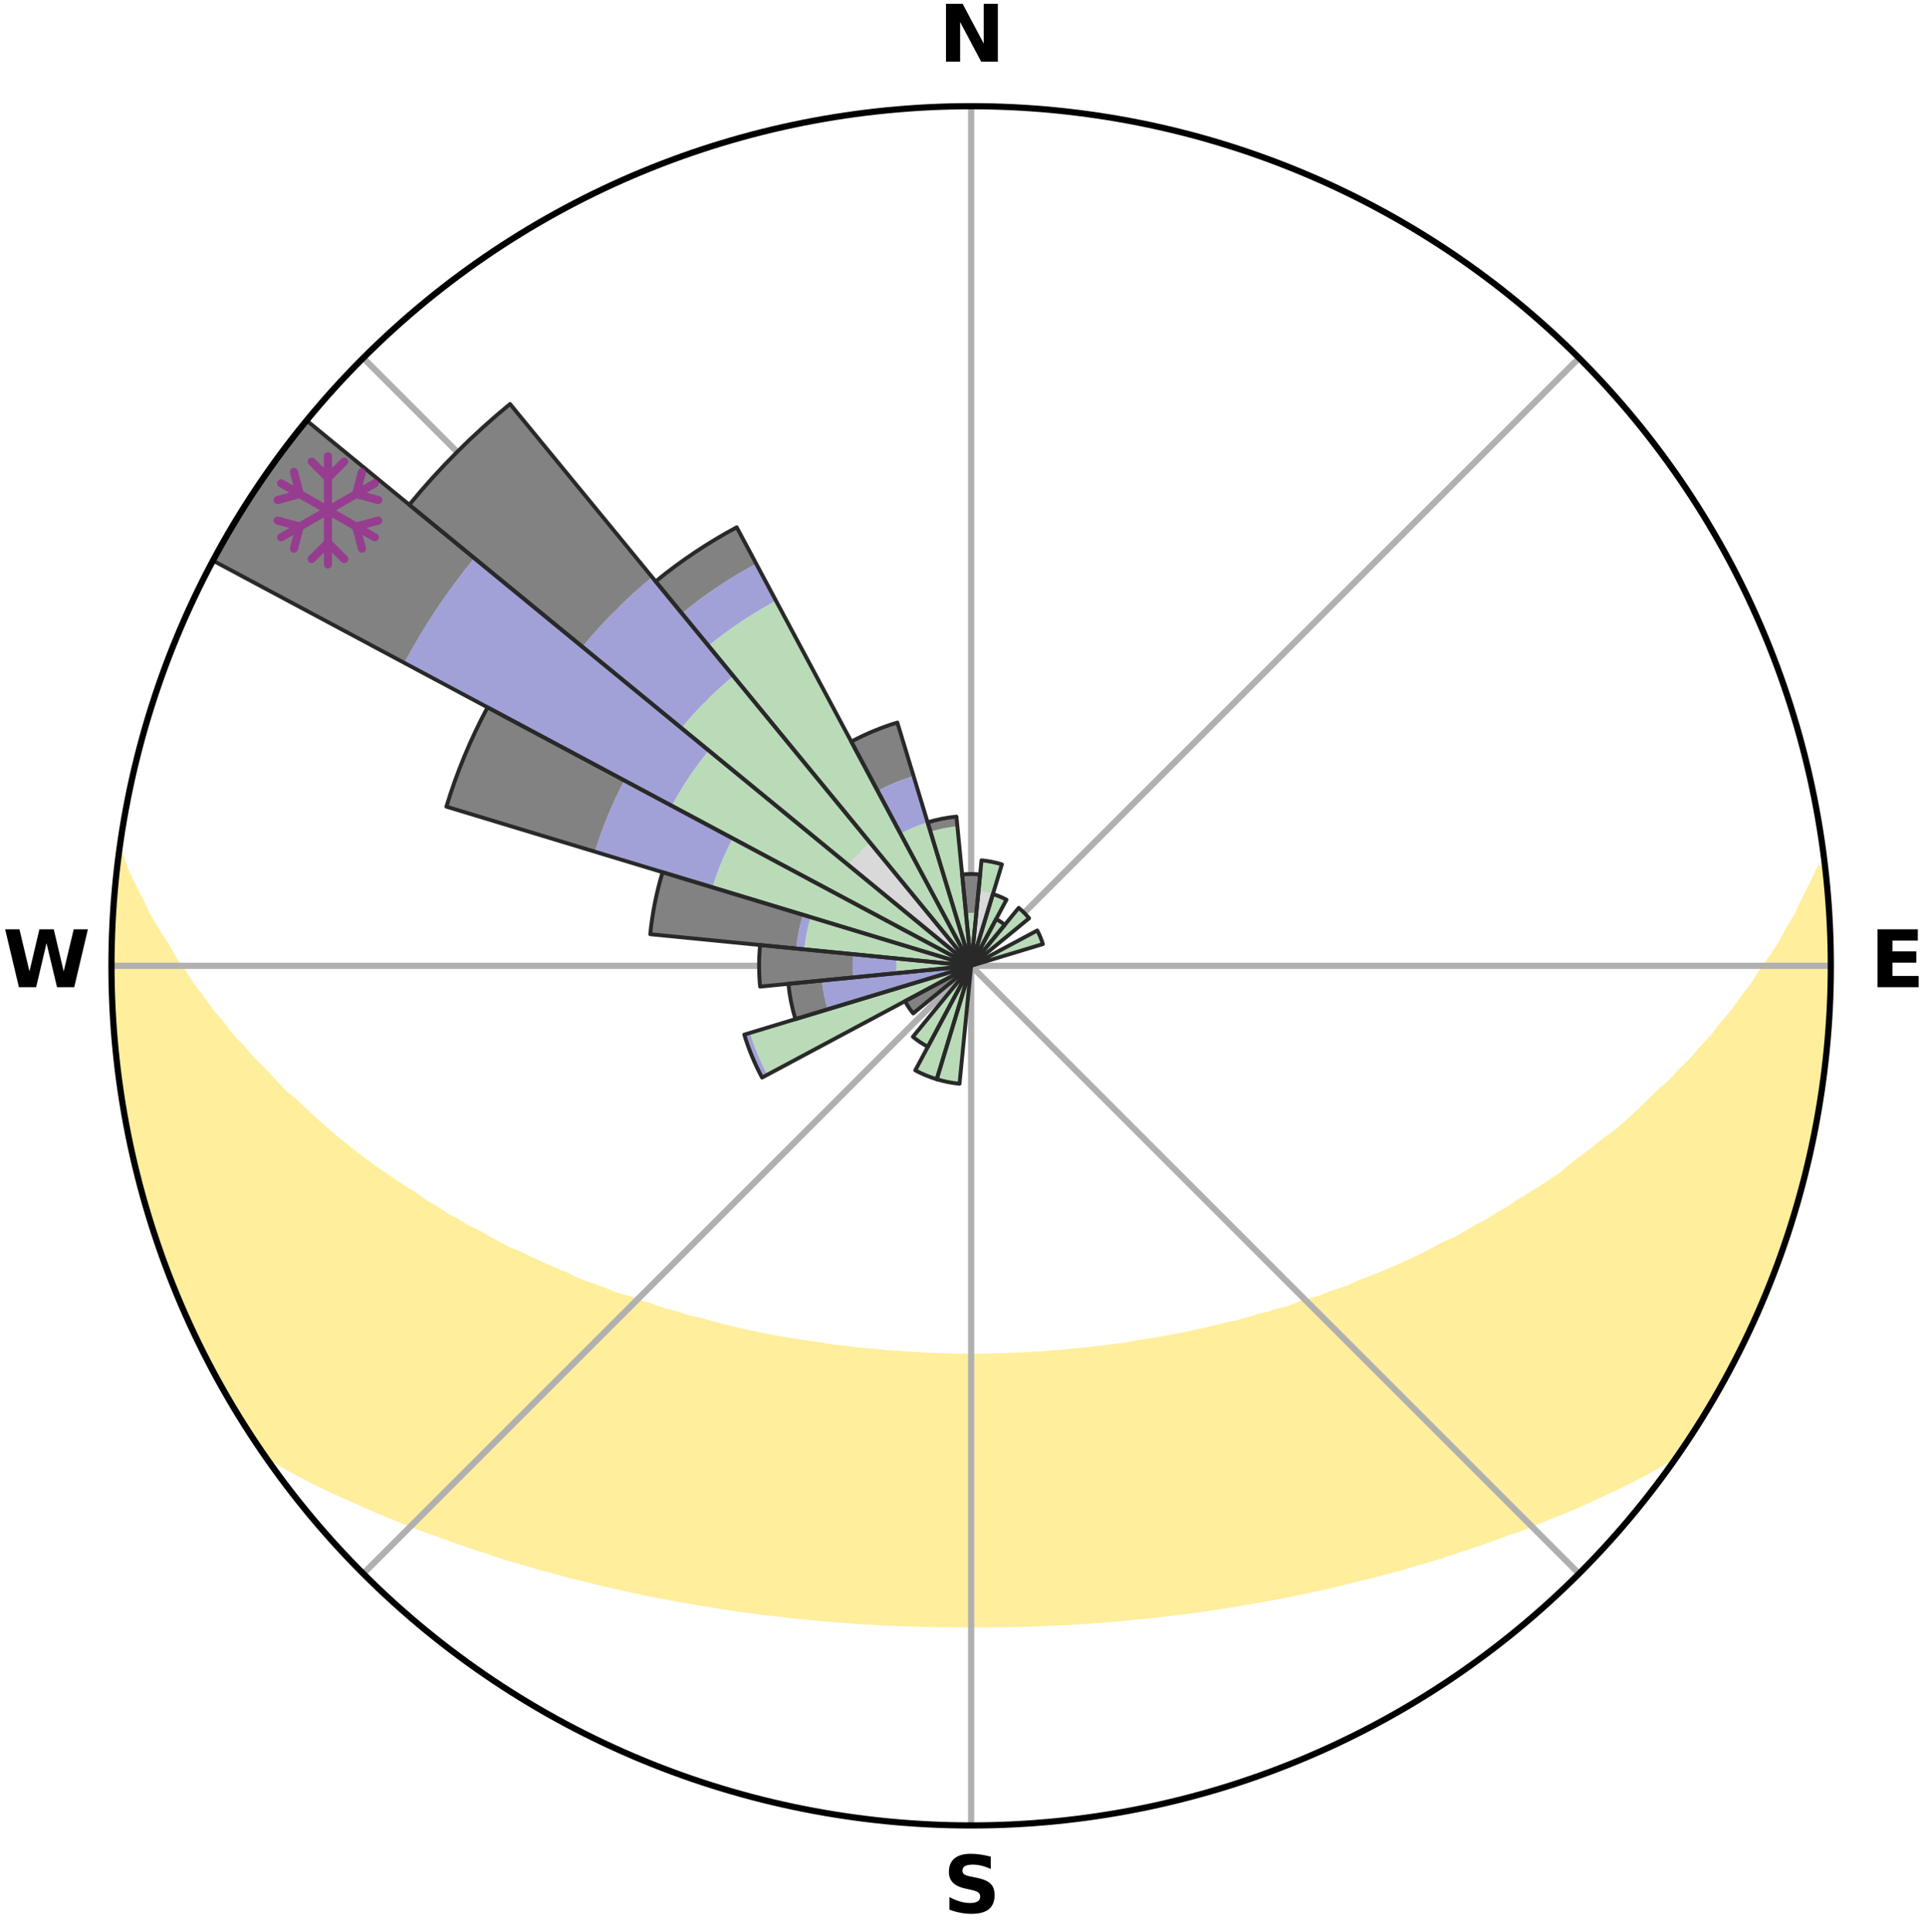 <?xml version="1.0" encoding="utf-8" standalone="no"?>
<!DOCTYPE svg PUBLIC "-//W3C//DTD SVG 1.1//EN"
  "http://www.w3.org/Graphics/SVG/1.1/DTD/svg11.dtd">
<svg xmlns:xlink="http://www.w3.org/1999/xlink" width="248.41pt" height="249.158pt" viewBox="0 0 248.41 249.158" xmlns="http://www.w3.org/2000/svg" version="1.1">
 <title>Ski Rose for Mont Rigaud</title>
 <defs>
  <style type="text/css">*{stroke-linejoin: round; stroke-linecap: butt}</style>
 </defs>
 <g id="figure_1">
  <g id="patch_1">
   <path d="M 0 249.158 
L 248.41 249.158 
L 248.41 0 
L 0 0 
z
" style="fill: #ffffff"/>
  </g>
  <g id="axes_1">
   <g id="patch_2">
    <path d="M 236.135 124.579 
C 236.135 110.018 233.267 95.599 227.695 82.147 
C 222.122 68.695 213.955 56.471 203.659 46.175 
C 193.363 35.879 181.139 27.711 167.687 22.139 
C 154.235 16.567 139.815 13.699 125.255 13.699 
C 110.694 13.699 96.275 16.567 82.823 22.139 
C 69.371 27.711 57.147 35.879 46.851 46.175 
C 36.555 56.471 28.387 68.695 22.815 82.147 
C 17.243 95.599 14.375 110.018 14.375 124.579 
C 14.375 139.14 17.243 153.559 22.815 167.011 
C 28.387 180.463 36.555 192.687 46.851 202.983 
C 57.147 213.279 69.371 221.447 82.823 227.019 
C 96.275 232.591 110.694 235.459 125.255 235.459 
C 139.815 235.459 154.235 232.591 167.687 227.019 
C 181.139 221.447 193.363 213.279 203.659 202.983 
C 213.955 192.687 222.122 180.463 227.695 167.011 
C 233.267 153.559 236.135 139.14 236.135 124.579 
M 125.255 124.579 
C 125.255 124.579 125.255 124.579 125.255 124.579 
C 125.255 124.579 125.255 124.579 125.255 124.579 
C 125.255 124.579 125.255 124.579 125.255 124.579 
C 125.255 124.579 125.255 124.579 125.255 124.579 
C 125.255 124.579 125.255 124.579 125.255 124.579 
C 125.255 124.579 125.255 124.579 125.255 124.579 
C 125.255 124.579 125.255 124.579 125.255 124.579 
C 125.255 124.579 125.255 124.579 125.255 124.579 
C 125.255 124.579 125.255 124.579 125.255 124.579 
C 125.255 124.579 125.255 124.579 125.255 124.579 
C 125.255 124.579 125.255 124.579 125.255 124.579 
C 125.255 124.579 125.255 124.579 125.255 124.579 
C 125.255 124.579 125.255 124.579 125.255 124.579 
C 125.255 124.579 125.255 124.579 125.255 124.579 
C 125.255 124.579 125.255 124.579 125.255 124.579 
C 125.255 124.579 125.255 124.579 125.255 124.579 
z
" style="fill: #ffffff"/>
   </g>
   <g id="PolyCollection_1">
    <defs>
     <path id="m26acc8d731" d="M 235.331 -137.121 
L 234.789 -137.059 
L 233.853 -135.036 
L 232.827 -133.045 
L 231.938 -131.104 
L 230.789 -129.187 
L 229.802 -127.317 
L 228.564 -125.481 
L 227.287 -123.689 
L 226.19 -121.936 
L 224.847 -120.231 
L 223.688 -118.559 
L 222.288 -116.942 
L 221.075 -115.353 
L 219.625 -113.827 
L 218.365 -112.321 
L 216.873 -110.887 
L 215.572 -109.465 
L 214.044 -108.123 
L 212.708 -106.787 
L 211.356 -105.491 
L 209.989 -104.236 
L 208.609 -103.022 
L 207.017 -101.904 
L 205.617 -100.775 
L 204.207 -99.686 
L 202.789 -98.636 
L 201.557 -97.559 
L 200.125 -96.586 
L 198.689 -95.652 
L 197.251 -94.757 
L 195.811 -93.901 
L 194.548 -93 
L 193.106 -92.216 
L 191.838 -91.382 
L 190.398 -90.668 
L 189.128 -89.899 
L 187.857 -89.161 
L 186.426 -88.547 
L 185.159 -87.87 
L 183.893 -87.222 
L 182.63 -86.603 
L 181.37 -86.012 
L 180.114 -85.449 
L 178.862 -84.912 
L 177.616 -84.401 
L 176.377 -83.915 
L 175.143 -83.454 
L 174.042 -82.911 
L 172.821 -82.496 
L 171.608 -82.105 
L 170.517 -81.627 
L 169.319 -81.278 
L 168.13 -80.949 
L 167.054 -80.532 
L 165.982 -80.133 
L 164.818 -79.861 
L 163.757 -79.499 
L 162.613 -79.259 
L 161.565 -78.931 
L 160.521 -78.619 
L 159.483 -78.323 
L 158.377 -78.143 
L 157.353 -77.875 
L 156.335 -77.622 
L 155.323 -77.382 
L 154.316 -77.155 
L 153.316 -76.94 
L 152.322 -76.738 
L 151.334 -76.547 
L 150.353 -76.367 
L 149.377 -76.197 
L 148.408 -76.037 
L 147.445 -75.886 
L 146.489 -75.745 
L 145.569 -75.536 
L 144.622 -75.414 
L 143.68 -75.299 
L 142.744 -75.191 
L 141.814 -75.09 
L 140.908 -74.934 
L 139.986 -74.849 
L 139.068 -74.769 
L 138.156 -74.695 
L 137.259 -74.577 
L 136.354 -74.516 
L 135.452 -74.458 
L 134.561 -74.368 
L 133.665 -74.322 
L 132.772 -74.28 
L 131.885 -74.215 
L 130.997 -74.183 
L 130.11 -74.155 
L 129.227 -74.114 
L 128.343 -74.095 
L 127.46 -74.079 
L 126.578 -74.062 
L 125.696 -74.055 
L 124.814 -74.055 
L 123.932 -74.067 
L 123.05 -74.081 
L 122.167 -74.097 
L 121.285 -74.132 
L 120.4 -74.158 
L 119.513 -74.187 
L 118.628 -74.245 
L 117.738 -74.285 
L 116.846 -74.327 
L 115.957 -74.411 
L 115.059 -74.464 
L 114.157 -74.522 
L 113.264 -74.632 
L 112.356 -74.702 
L 111.444 -74.777 
L 110.527 -74.858 
L 109.624 -75.004 
L 108.699 -75.1 
L 107.769 -75.201 
L 106.834 -75.309 
L 105.921 -75.497 
L 104.976 -75.623 
L 104.026 -75.756 
L 103.07 -75.899 
L 102.107 -76.05 
L 101.139 -76.21 
L 100.164 -76.38 
L 99.183 -76.561 
L 98.196 -76.752 
L 97.202 -76.955 
L 96.203 -77.17 
L 95.197 -77.397 
L 94.185 -77.638 
L 93.167 -77.892 
L 92.144 -78.16 
L 91.115 -78.442 
L 90.081 -78.739 
L 88.959 -78.949 
L 87.911 -79.277 
L 86.858 -79.622 
L 85.707 -79.879 
L 84.643 -80.259 
L 83.575 -80.657 
L 82.398 -80.967 
L 81.32 -81.404 
L 80.126 -81.754 
L 78.923 -82.124 
L 77.832 -82.623 
L 76.615 -83.037 
L 75.39 -83.474 
L 74.158 -83.935 
L 73.054 -84.524 
L 71.813 -85.034 
L 70.567 -85.57 
L 69.315 -86.133 
L 68.06 -86.722 
L 66.801 -87.34 
L 65.384 -87.89 
L 64.118 -88.567 
L 62.851 -89.273 
L 61.585 -90.009 
L 60.15 -90.688 
L 58.883 -91.487 
L 57.444 -92.235 
L 56.182 -93.101 
L 54.743 -93.92 
L 53.488 -94.852 
L 52.053 -95.744 
L 50.622 -96.675 
L 49.194 -97.645 
L 47.772 -98.654 
L 46.356 -99.702 
L 44.948 -100.791 
L 43.549 -101.92 
L 42.161 -103.09 
L 40.785 -104.3 
L 39.422 -105.55 
L 38.073 -106.842 
L 36.532 -108.135 
L 35.216 -109.512 
L 33.918 -110.929 
L 32.429 -112.358 
L 31.171 -113.86 
L 29.725 -115.381 
L 28.514 -116.965 
L 27.117 -118.577 
L 25.96 -120.244 
L 24.62 -121.944 
L 23.524 -123.691 
L 22.249 -125.478 
L 21.223 -127.303 
L 20.025 -129.173 
L 18.875 -131.086 
L 17.982 -133.022 
L 16.949 -135.008 
L 16 -137.027 
L 15.33 -139.051 
L 15.33 -139.051 
L 15.33 -139.051 
L 15.22 -137.116 
L 14.912 -135.204 
L 14.816 -133.271 
L 14.627 -131.345 
L 14.596 -129.411 
L 14.419 -127.481 
L 14.453 -125.546 
L 14.397 -123.612 
L 14.438 -121.677 
L 14.627 -119.749 
L 14.61 -117.812 
L 14.802 -115.886 
L 14.909 -113.954 
L 15.101 -112.029 
L 15.449 -110.123 
L 15.653 -108.199 
L 15.931 -106.285 
L 16.304 -104.386 
L 16.604 -102.474 
L 17.039 -100.588 
L 17.503 -98.71 
L 17.996 -96.84 
L 18.424 -94.952 
L 18.979 -93.099 
L 19.563 -91.255 
L 20.177 -89.42 
L 20.747 -87.571 
L 21.42 -85.757 
L 22.125 -83.955 
L 22.859 -82.166 
L 23.626 -80.389 
L 24.423 -78.627 
L 25.187 -76.849 
L 26.053 -75.119 
L 26.952 -73.406 
L 27.832 -71.683 
L 28.757 -69.983 
L 29.73 -68.311 
L 30.725 -66.651 
L 31.754 -65.013 
L 32.804 -63.387 
L 34.016 -61.872 
L 35.807 -60.776 
L 37.628 -59.739 
L 39.472 -58.756 
L 41.328 -57.821 
L 43.193 -56.932 
L 45.058 -56.084 
L 46.923 -55.277 
L 48.727 -54.454 
L 50.585 -53.72 
L 52.382 -52.967 
L 54.175 -52.247 
L 56.014 -51.615 
L 57.794 -50.959 
L 59.567 -50.333 
L 61.333 -49.736 
L 63.091 -49.168 
L 64.798 -48.574 
L 66.54 -48.06 
L 68.272 -47.571 
L 69.959 -47.057 
L 71.673 -46.617 
L 73.343 -46.149 
L 75.038 -45.755 
L 76.693 -45.334 
L 78.339 -44.932 
L 79.979 -44.554 
L 81.609 -44.193 
L 83.232 -43.854 
L 84.846 -43.532 
L 86.453 -43.23 
L 88.051 -42.943 
L 89.642 -42.674 
L 91.223 -42.42 
L 92.783 -42.144 
L 94.351 -41.923 
L 95.899 -41.68 
L 97.452 -41.485 
L 98.988 -41.273 
L 100.529 -41.108 
L 102.055 -40.924 
L 103.583 -40.78 
L 105.099 -40.624 
L 106.611 -40.481 
L 108.123 -40.375 
L 109.627 -40.256 
L 111.126 -40.151 
L 112.625 -40.072 
L 114.118 -39.99 
L 115.609 -39.919 
L 117.097 -39.86 
L 118.584 -39.812 
L 120.068 -39.776 
L 121.551 -39.758 
L 123.033 -39.742 
L 124.514 -39.738 
L 125.995 -39.736 
L 127.476 -39.741 
L 128.958 -39.757 
L 130.441 -39.778 
L 131.926 -39.814 
L 133.412 -39.862 
L 134.9 -39.921 
L 136.391 -39.992 
L 137.887 -40.057 
L 139.383 -40.15 
L 140.883 -40.256 
L 142.387 -40.374 
L 143.898 -40.484 
L 145.41 -40.627 
L 146.926 -40.784 
L 148.454 -40.924 
L 149.98 -41.108 
L 151.52 -41.277 
L 153.056 -41.489 
L 154.611 -41.681 
L 156.158 -41.924 
L 157.725 -42.148 
L 159.301 -42.383 
L 160.867 -42.676 
L 162.457 -42.947 
L 164.056 -43.231 
L 165.661 -43.536 
L 167.277 -43.856 
L 168.898 -44.198 
L 170.53 -44.555 
L 172.168 -44.937 
L 173.815 -45.335 
L 175.469 -45.759 
L 177.163 -46.154 
L 178.835 -46.619 
L 180.549 -47.059 
L 182.234 -47.576 
L 183.966 -48.065 
L 185.708 -48.579 
L 187.417 -49.171 
L 189.174 -49.739 
L 190.94 -50.335 
L 192.713 -50.961 
L 194.493 -51.617 
L 196.33 -52.252 
L 198.123 -52.972 
L 199.92 -53.724 
L 201.78 -54.457 
L 203.641 -55.229 
L 205.447 -56.089 
L 207.314 -56.935 
L 209.176 -57.825 
L 211.034 -58.758 
L 212.877 -59.742 
L 214.7 -60.779 
L 216.489 -61.876 
L 217.712 -63.383 
L 218.753 -65.014 
L 219.777 -66.656 
L 220.745 -68.331 
L 221.73 -69.996 
L 222.667 -71.689 
L 223.597 -73.386 
L 224.367 -75.164 
L 225.201 -76.907 
L 226.134 -78.606 
L 226.837 -80.41 
L 227.665 -82.159 
L 228.391 -83.952 
L 229.024 -85.781 
L 229.71 -87.589 
L 230.35 -89.415 
L 230.943 -91.256 
L 231.559 -93.09 
L 232.054 -94.961 
L 232.504 -96.842 
L 233.028 -98.705 
L 233.443 -100.594 
L 233.891 -102.477 
L 234.212 -104.385 
L 234.586 -106.283 
L 234.783 -108.21 
L 235.115 -110.116 
L 235.408 -112.029 
L 235.484 -113.965 
L 235.677 -115.889 
L 235.857 -117.814 
L 236 -119.744 
L 236.088 -121.677 
L 235.997 -123.613 
L 236.015 -125.546 
L 236.017 -127.479 
L 235.985 -129.414 
L 235.919 -131.348 
L 235.642 -133.267 
L 235.493 -135.194 
L 235.331 -137.121 
z
" style="stroke: #ffee9c"/>
    </defs>
    <g clip-path="url(#peba819c755)">
     <use xlink:href="#m26acc8d731" x="0" y="249.158" style="fill: #ffee9c; stroke: #ffee9c"/>
    </g>
   </g>
   <g id="matplotlib.axis_1">
    <g id="xtick_1">
     <g id="line2d_1">
      <path d="M 125.255 124.579 
L 125.255 13.699 
" clip-path="url(#peba819c755)" style="fill: none; stroke: #b0b0b0; stroke-width: 0.8; stroke-linecap: square"/>
     </g>
     <g id="text_1">
      <!-- N -->
      <g transform="translate(121.07 7.958) scale(0.1 -0.1)">
       <defs>
        <path id="DejaVuSans-Bold-4e" d="M 588 4666 
L 1931 4666 
L 3628 1466 
L 3628 4666 
L 4769 4666 
L 4769 0 
L 3425 0 
L 1728 3200 
L 1728 0 
L 588 0 
L 588 4666 
z
" transform="scale(0.016)"/>
       </defs>
       <use xlink:href="#DejaVuSans-Bold-4e"/>
      </g>
     </g>
    </g>
    <g id="xtick_2">
     <g id="line2d_2">
      <path d="M 125.255 124.579 
L 203.659 46.175 
" clip-path="url(#peba819c755)" style="fill: none; stroke: #b0b0b0; stroke-width: 0.8; stroke-linecap: square"/>
     </g>
    </g>
    <g id="xtick_3">
     <g id="line2d_3">
      <path d="M 125.255 124.579 
L 236.135 124.579 
" clip-path="url(#peba819c755)" style="fill: none; stroke: #b0b0b0; stroke-width: 0.8; stroke-linecap: square"/>
     </g>
     <g id="text_2">
      <!-- E -->
      <g transform="translate(241.219 127.338) scale(0.1 -0.1)">
       <defs>
        <path id="DejaVuSans-Bold-45" d="M 588 4666 
L 3834 4666 
L 3834 3756 
L 1791 3756 
L 1791 2888 
L 3713 2888 
L 3713 1978 
L 1791 1978 
L 1791 909 
L 3903 909 
L 3903 0 
L 588 0 
L 588 4666 
z
" transform="scale(0.016)"/>
       </defs>
       <use xlink:href="#DejaVuSans-Bold-45"/>
      </g>
     </g>
    </g>
    <g id="xtick_4">
     <g id="line2d_4">
      <path d="M 125.255 124.579 
L 203.659 202.983 
" clip-path="url(#peba819c755)" style="fill: none; stroke: #b0b0b0; stroke-width: 0.8; stroke-linecap: square"/>
     </g>
    </g>
    <g id="xtick_5">
     <g id="line2d_5">
      <path d="M 125.255 124.579 
L 125.255 235.459 
" clip-path="url(#peba819c755)" style="fill: none; stroke: #b0b0b0; stroke-width: 0.8; stroke-linecap: square"/>
     </g>
     <g id="text_3">
      <!-- S -->
      <g transform="translate(121.654 246.718) scale(0.1 -0.1)">
       <defs>
        <path id="DejaVuSans-Bold-53" d="M 3834 4519 
L 3834 3531 
Q 3450 3703 3084 3790 
Q 2719 3878 2394 3878 
Q 1963 3878 1756 3759 
Q 1550 3641 1550 3391 
Q 1550 3203 1689 3098 
Q 1828 2994 2194 2919 
L 2706 2816 
Q 3484 2659 3812 2340 
Q 4141 2022 4141 1434 
Q 4141 663 3683 286 
Q 3225 -91 2284 -91 
Q 1841 -91 1394 -6 
Q 947 78 500 244 
L 500 1259 
Q 947 1022 1364 901 
Q 1781 781 2169 781 
Q 2563 781 2772 912 
Q 2981 1044 2981 1288 
Q 2981 1506 2839 1625 
Q 2697 1744 2272 1838 
L 1806 1941 
Q 1106 2091 782 2419 
Q 459 2747 459 3303 
Q 459 4000 909 4375 
Q 1359 4750 2203 4750 
Q 2588 4750 2994 4692 
Q 3400 4634 3834 4519 
z
" transform="scale(0.016)"/>
       </defs>
       <use xlink:href="#DejaVuSans-Bold-53"/>
      </g>
     </g>
    </g>
    <g id="xtick_6">
     <g id="line2d_6">
      <path d="M 125.255 124.579 
L 46.851 202.983 
" clip-path="url(#peba819c755)" style="fill: none; stroke: #b0b0b0; stroke-width: 0.8; stroke-linecap: square"/>
     </g>
    </g>
    <g id="xtick_7">
     <g id="line2d_7">
      <path d="M 125.255 124.579 
L 14.375 124.579 
" clip-path="url(#peba819c755)" style="fill: none; stroke: #b0b0b0; stroke-width: 0.8; stroke-linecap: square"/>
     </g>
     <g id="text_4">
      <!-- W -->
      <g transform="translate(0.36 127.338) scale(0.1 -0.1)">
       <defs>
        <path id="DejaVuSans-Bold-57" d="M 191 4666 
L 1344 4666 
L 2150 1275 
L 2950 4666 
L 4109 4666 
L 4909 1275 
L 5716 4666 
L 6859 4666 
L 5759 0 
L 4372 0 
L 3525 3547 
L 2688 0 
L 1300 0 
L 191 4666 
z
" transform="scale(0.016)"/>
       </defs>
       <use xlink:href="#DejaVuSans-Bold-57"/>
      </g>
     </g>
    </g>
    <g id="xtick_8">
     <g id="line2d_8">
      <path d="M 125.255 124.579 
L 46.851 46.175 
" clip-path="url(#peba819c755)" style="fill: none; stroke: #b0b0b0; stroke-width: 0.8; stroke-linecap: square"/>
     </g>
    </g>
   </g>
   <g id="matplotlib.axis_2"/>
   <g id="patch_3">
    <path d="M 125.255 124.579 
C 125.255 124.579 125.255 124.579 125.255 124.579 
C 125.255 124.579 125.255 124.579 125.255 124.579 
L 125.255 124.579 
C 125.255 124.579 125.255 124.579 125.255 124.579 
C 125.255 124.579 125.255 124.579 125.255 124.579 
z
" clip-path="url(#peba819c755)" style="fill: #d9d9d9"/>
   </g>
   <g id="patch_4">
    <path d="M 125.255 124.579 
C 125.255 124.579 125.255 124.579 125.255 124.579 
C 125.255 124.579 125.255 124.579 125.255 124.579 
L 128.062 115.326 
C 127.759 115.234 127.452 115.157 127.141 115.096 
C 126.831 115.034 126.518 114.987 126.203 114.956 
z
" clip-path="url(#peba819c755)" style="fill: #d9d9d9"/>
   </g>
   <g id="patch_5">
    <path d="M 125.255 124.579 
C 125.255 124.579 125.255 124.579 125.255 124.579 
C 125.255 124.579 125.255 124.579 125.255 124.579 
L 125.255 124.579 
C 125.255 124.579 125.255 124.579 125.255 124.579 
C 125.255 124.579 125.255 124.579 125.255 124.579 
z
" clip-path="url(#peba819c755)" style="fill: #d9d9d9"/>
   </g>
   <g id="patch_6">
    <path d="M 125.255 124.579 
C 125.255 124.579 125.255 124.579 125.255 124.579 
C 125.255 124.579 125.255 124.579 125.255 124.579 
L 125.255 124.579 
C 125.255 124.579 125.255 124.579 125.255 124.579 
C 125.255 124.579 125.255 124.579 125.255 124.579 
z
" clip-path="url(#peba819c755)" style="fill: #d9d9d9"/>
   </g>
   <g id="patch_7">
    <path d="M 125.255 124.579 
C 125.255 124.579 125.255 124.579 125.255 124.579 
C 125.255 124.579 125.255 124.579 125.255 124.579 
L 125.255 124.579 
C 125.255 124.579 125.255 124.579 125.255 124.579 
C 125.255 124.579 125.255 124.579 125.255 124.579 
z
" clip-path="url(#peba819c755)" style="fill: #d9d9d9"/>
   </g>
   <g id="patch_8">
    <path d="M 125.255 124.579 
C 125.255 124.579 125.255 124.579 125.255 124.579 
C 125.255 124.579 125.255 124.579 125.255 124.579 
L 125.255 124.579 
C 125.255 124.579 125.255 124.579 125.255 124.579 
C 125.255 124.579 125.255 124.579 125.255 124.579 
z
" clip-path="url(#peba819c755)" style="fill: #d9d9d9"/>
   </g>
   <g id="patch_9">
    <path d="M 125.255 124.579 
C 125.255 124.579 125.255 124.579 125.255 124.579 
C 125.255 124.579 125.255 124.579 125.255 124.579 
L 125.255 124.579 
C 125.255 124.579 125.255 124.579 125.255 124.579 
C 125.255 124.579 125.255 124.579 125.255 124.579 
z
" clip-path="url(#peba819c755)" style="fill: #d9d9d9"/>
   </g>
   <g id="patch_10">
    <path d="M 125.255 124.579 
C 125.255 124.579 125.255 124.579 125.255 124.579 
C 125.255 124.579 125.255 124.579 125.255 124.579 
L 125.255 124.579 
C 125.255 124.579 125.255 124.579 125.255 124.579 
C 125.255 124.579 125.255 124.579 125.255 124.579 
z
" clip-path="url(#peba819c755)" style="fill: #d9d9d9"/>
   </g>
   <g id="patch_11">
    <path d="M 125.255 124.579 
C 125.255 124.579 125.255 124.579 125.255 124.579 
C 125.255 124.579 125.255 124.579 125.255 124.579 
L 125.255 124.579 
C 125.255 124.579 125.255 124.579 125.255 124.579 
C 125.255 124.579 125.255 124.579 125.255 124.579 
z
" clip-path="url(#peba819c755)" style="fill: #d9d9d9"/>
   </g>
   <g id="patch_12">
    <path d="M 125.255 124.579 
C 125.255 124.579 125.255 124.579 125.255 124.579 
C 125.255 124.579 125.255 124.579 125.255 124.579 
L 125.255 124.579 
C 125.255 124.579 125.255 124.579 125.255 124.579 
C 125.255 124.579 125.255 124.579 125.255 124.579 
z
" clip-path="url(#peba819c755)" style="fill: #d9d9d9"/>
   </g>
   <g id="patch_13">
    <path d="M 125.255 124.579 
C 125.255 124.579 125.255 124.579 125.255 124.579 
C 125.255 124.579 125.255 124.579 125.255 124.579 
L 125.255 124.579 
C 125.255 124.579 125.255 124.579 125.255 124.579 
C 125.255 124.579 125.255 124.579 125.255 124.579 
z
" clip-path="url(#peba819c755)" style="fill: #d9d9d9"/>
   </g>
   <g id="patch_14">
    <path d="M 125.255 124.579 
C 125.255 124.579 125.255 124.579 125.255 124.579 
C 125.255 124.579 125.255 124.579 125.255 124.579 
L 125.255 124.579 
C 125.255 124.579 125.255 124.579 125.255 124.579 
C 125.255 124.579 125.255 124.579 125.255 124.579 
z
" clip-path="url(#peba819c755)" style="fill: #d9d9d9"/>
   </g>
   <g id="patch_15">
    <path d="M 125.255 124.579 
C 125.255 124.579 125.255 124.579 125.255 124.579 
C 125.255 124.579 125.255 124.579 125.255 124.579 
L 125.255 124.579 
C 125.255 124.579 125.255 124.579 125.255 124.579 
C 125.255 124.579 125.255 124.579 125.255 124.579 
z
" clip-path="url(#peba819c755)" style="fill: #d9d9d9"/>
   </g>
   <g id="patch_16">
    <path d="M 125.255 124.579 
C 125.255 124.579 125.255 124.579 125.255 124.579 
C 125.255 124.579 125.255 124.579 125.255 124.579 
L 125.255 124.579 
C 125.255 124.579 125.255 124.579 125.255 124.579 
C 125.255 124.579 125.255 124.579 125.255 124.579 
z
" clip-path="url(#peba819c755)" style="fill: #d9d9d9"/>
   </g>
   <g id="patch_17">
    <path d="M 125.255 124.579 
C 125.255 124.579 125.255 124.579 125.255 124.579 
C 125.255 124.579 125.255 124.579 125.255 124.579 
L 125.255 124.579 
C 125.255 124.579 125.255 124.579 125.255 124.579 
C 125.255 124.579 125.255 124.579 125.255 124.579 
z
" clip-path="url(#peba819c755)" style="fill: #d9d9d9"/>
   </g>
   <g id="patch_18">
    <path d="M 125.255 124.579 
C 125.255 124.579 125.255 124.579 125.255 124.579 
C 125.255 124.579 125.255 124.579 125.255 124.579 
L 125.255 124.579 
C 125.255 124.579 125.255 124.579 125.255 124.579 
C 125.255 124.579 125.255 124.579 125.255 124.579 
z
" clip-path="url(#peba819c755)" style="fill: #d9d9d9"/>
   </g>
   <g id="patch_19">
    <path d="M 125.255 124.579 
C 125.255 124.579 125.255 124.579 125.255 124.579 
C 125.255 124.579 125.255 124.579 125.255 124.579 
L 125.255 124.579 
C 125.255 124.579 125.255 124.579 125.255 124.579 
C 125.255 124.579 125.255 124.579 125.255 124.579 
z
" clip-path="url(#peba819c755)" style="fill: #d9d9d9"/>
   </g>
   <g id="patch_20">
    <path d="M 125.255 124.579 
C 125.255 124.579 125.255 124.579 125.255 124.579 
C 125.255 124.579 125.255 124.579 125.255 124.579 
L 125.255 124.579 
C 125.255 124.579 125.255 124.579 125.255 124.579 
C 125.255 124.579 125.255 124.579 125.255 124.579 
z
" clip-path="url(#peba819c755)" style="fill: #d9d9d9"/>
   </g>
   <g id="patch_21">
    <path d="M 125.255 124.579 
C 125.255 124.579 125.255 124.579 125.255 124.579 
C 125.255 124.579 125.255 124.579 125.255 124.579 
L 125.255 124.579 
C 125.255 124.579 125.255 124.579 125.255 124.579 
C 125.255 124.579 125.255 124.579 125.255 124.579 
z
" clip-path="url(#peba819c755)" style="fill: #d9d9d9"/>
   </g>
   <g id="patch_22">
    <path d="M 125.255 124.579 
C 125.255 124.579 125.255 124.579 125.255 124.579 
C 125.255 124.579 125.255 124.579 125.255 124.579 
L 125.255 124.579 
C 125.255 124.579 125.255 124.579 125.255 124.579 
C 125.255 124.579 125.255 124.579 125.255 124.579 
z
" clip-path="url(#peba819c755)" style="fill: #d9d9d9"/>
   </g>
   <g id="patch_23">
    <path d="M 125.255 124.579 
C 125.255 124.579 125.255 124.579 125.255 124.579 
C 125.255 124.579 125.255 124.579 125.255 124.579 
L 125.255 124.579 
C 125.255 124.579 125.255 124.579 125.255 124.579 
C 125.255 124.579 125.255 124.579 125.255 124.579 
z
" clip-path="url(#peba819c755)" style="fill: #d9d9d9"/>
   </g>
   <g id="patch_24">
    <path d="M 125.255 124.579 
C 125.255 124.579 125.255 124.579 125.255 124.579 
C 125.255 124.579 125.255 124.579 125.255 124.579 
L 125.255 124.579 
C 125.255 124.579 125.255 124.579 125.255 124.579 
C 125.255 124.579 125.255 124.579 125.255 124.579 
z
" clip-path="url(#peba819c755)" style="fill: #d9d9d9"/>
   </g>
   <g id="patch_25">
    <path d="M 125.255 124.579 
C 125.255 124.579 125.255 124.579 125.255 124.579 
C 125.255 124.579 125.255 124.579 125.255 124.579 
L 125.255 124.579 
C 125.255 124.579 125.255 124.579 125.255 124.579 
C 125.255 124.579 125.255 124.579 125.255 124.579 
z
" clip-path="url(#peba819c755)" style="fill: #d9d9d9"/>
   </g>
   <g id="patch_26">
    <path d="M 125.255 124.579 
C 125.255 124.579 125.255 124.579 125.255 124.579 
C 125.255 124.579 125.255 124.579 125.255 124.579 
L 125.255 124.579 
C 125.255 124.579 125.255 124.579 125.255 124.579 
C 125.255 124.579 125.255 124.579 125.255 124.579 
z
" clip-path="url(#peba819c755)" style="fill: #d9d9d9"/>
   </g>
   <g id="patch_27">
    <path d="M 125.255 124.579 
C 125.255 124.579 125.255 124.579 125.255 124.579 
C 125.255 124.579 125.255 124.579 125.255 124.579 
L 125.255 124.579 
C 125.255 124.579 125.255 124.579 125.255 124.579 
C 125.255 124.579 125.255 124.579 125.255 124.579 
z
" clip-path="url(#peba819c755)" style="fill: #d9d9d9"/>
   </g>
   <g id="patch_28">
    <path d="M 125.255 124.579 
C 125.255 124.579 125.255 124.579 125.255 124.579 
C 125.255 124.579 125.255 124.579 125.255 124.579 
L 125.255 124.579 
C 125.255 124.579 125.255 124.579 125.255 124.579 
C 125.255 124.579 125.255 124.579 125.255 124.579 
z
" clip-path="url(#peba819c755)" style="fill: #d9d9d9"/>
   </g>
   <g id="patch_29">
    <path d="M 125.255 124.579 
C 125.255 124.579 125.255 124.579 125.255 124.579 
C 125.255 124.579 125.255 124.579 125.255 124.579 
L 125.255 124.579 
C 125.255 124.579 125.255 124.579 125.255 124.579 
C 125.255 124.579 125.255 124.579 125.255 124.579 
z
" clip-path="url(#peba819c755)" style="fill: #d9d9d9"/>
   </g>
   <g id="patch_30">
    <path d="M 125.255 124.579 
C 125.255 124.579 125.255 124.579 125.255 124.579 
C 125.255 124.579 125.255 124.579 125.255 124.579 
L 125.255 124.579 
C 125.255 124.579 125.255 124.579 125.255 124.579 
C 125.255 124.579 125.255 124.579 125.255 124.579 
z
" clip-path="url(#peba819c755)" style="fill: #d9d9d9"/>
   </g>
   <g id="patch_31">
    <path d="M 125.255 124.579 
C 125.255 124.579 125.255 124.579 125.255 124.579 
C 125.255 124.579 125.255 124.579 125.255 124.579 
L 112.243 108.723 
C 111.724 109.149 111.226 109.601 110.751 110.075 
C 110.276 110.55 109.825 111.048 109.399 111.567 
z
" clip-path="url(#peba819c755)" style="fill: #d9d9d9"/>
   </g>
   <g id="patch_32">
    <path d="M 125.255 124.579 
C 125.255 124.579 125.255 124.579 125.255 124.579 
C 125.255 124.579 125.255 124.579 125.255 124.579 
L 125.255 124.579 
C 125.255 124.579 125.255 124.579 125.255 124.579 
C 125.255 124.579 125.255 124.579 125.255 124.579 
z
" clip-path="url(#peba819c755)" style="fill: #d9d9d9"/>
   </g>
   <g id="patch_33">
    <path d="M 125.255 124.579 
C 125.255 124.579 125.255 124.579 125.255 124.579 
C 125.255 124.579 125.255 124.579 125.255 124.579 
L 125.255 124.579 
C 125.255 124.579 125.255 124.579 125.255 124.579 
C 125.255 124.579 125.255 124.579 125.255 124.579 
z
" clip-path="url(#peba819c755)" style="fill: #d9d9d9"/>
   </g>
   <g id="patch_34">
    <path d="M 125.255 124.579 
C 125.255 124.579 125.255 124.579 125.255 124.579 
C 125.255 124.579 125.255 124.579 125.255 124.579 
L 125.255 124.579 
C 125.255 124.579 125.255 124.579 125.255 124.579 
C 125.255 124.579 125.255 124.579 125.255 124.579 
z
" clip-path="url(#peba819c755)" style="fill: #d9d9d9"/>
   </g>
   <g id="patch_35">
    <path d="M 125.255 124.579 
C 125.255 124.579 125.255 124.579 125.255 124.579 
C 125.255 124.579 125.255 124.579 125.255 124.579 
L 125.925 117.775 
C 125.702 117.753 125.479 117.742 125.255 117.742 
C 125.031 117.742 124.807 117.753 124.585 117.775 
z
" clip-path="url(#peba819c755)" style="fill: #badbb8"/>
   </g>
   <g id="patch_36">
    <path d="M 126.203 114.956 
C 126.518 114.987 126.831 115.034 127.141 115.096 
C 127.452 115.157 127.759 115.234 128.062 115.326 
L 129.224 111.494 
C 128.796 111.364 128.362 111.255 127.923 111.168 
C 127.484 111.08 127.041 111.014 126.595 110.971 
z
" clip-path="url(#peba819c755)" style="fill: #badbb8"/>
   </g>
   <g id="patch_37">
    <path d="M 125.255 124.579 
C 125.255 124.579 125.255 124.579 125.255 124.579 
C 125.255 124.579 125.255 124.579 125.255 124.579 
L 129.813 116.052 
C 129.534 115.902 129.247 115.767 128.955 115.646 
C 128.663 115.525 128.365 115.418 128.062 115.326 
z
" clip-path="url(#peba819c755)" style="fill: #badbb8"/>
   </g>
   <g id="patch_38">
    <path d="M 125.255 124.579 
C 125.255 124.579 125.255 124.579 125.255 124.579 
C 125.255 124.579 125.255 124.579 125.255 124.579 
L 129.592 119.294 
C 129.419 119.152 129.239 119.019 129.053 118.894 
C 128.867 118.77 128.675 118.655 128.478 118.549 
z
" clip-path="url(#peba819c755)" style="fill: #badbb8"/>
   </g>
   <g id="patch_39">
    <path d="M 125.255 124.579 
C 125.255 124.579 125.255 124.579 125.255 124.579 
C 125.255 124.579 125.255 124.579 125.255 124.579 
L 132.729 118.445 
C 132.528 118.2 132.316 117.966 132.092 117.742 
C 131.868 117.518 131.634 117.305 131.389 117.105 
z
" clip-path="url(#peba819c755)" style="fill: #badbb8"/>
   </g>
   <g id="patch_40">
    <path d="M 125.255 124.579 
C 125.255 124.579 125.255 124.579 125.255 124.579 
C 125.255 124.579 125.255 124.579 125.255 124.579 
L 125.255 124.579 
C 125.255 124.579 125.255 124.579 125.255 124.579 
C 125.255 124.579 125.255 124.579 125.255 124.579 
z
" clip-path="url(#peba819c755)" style="fill: #badbb8"/>
   </g>
   <g id="patch_41">
    <path d="M 125.255 124.579 
C 125.255 124.579 125.255 124.579 125.255 124.579 
C 125.255 124.579 125.255 124.579 125.255 124.579 
L 134.508 121.772 
C 134.416 121.469 134.309 121.171 134.188 120.879 
C 134.067 120.586 133.932 120.3 133.782 120.021 
z
" clip-path="url(#peba819c755)" style="fill: #badbb8"/>
   </g>
   <g id="patch_42">
    <path d="M 125.255 124.579 
C 125.255 124.579 125.255 124.579 125.255 124.579 
C 125.255 124.579 125.255 124.579 125.255 124.579 
L 125.255 124.579 
C 125.255 124.579 125.255 124.579 125.255 124.579 
C 125.255 124.579 125.255 124.579 125.255 124.579 
z
" clip-path="url(#peba819c755)" style="fill: #badbb8"/>
   </g>
   <g id="patch_43">
    <path d="M 125.255 124.579 
C 125.255 124.579 125.255 124.579 125.255 124.579 
C 125.255 124.579 125.255 124.579 125.255 124.579 
L 125.255 124.579 
C 125.255 124.579 125.255 124.579 125.255 124.579 
C 125.255 124.579 125.255 124.579 125.255 124.579 
z
" clip-path="url(#peba819c755)" style="fill: #badbb8"/>
   </g>
   <g id="patch_44">
    <path d="M 125.255 124.579 
C 125.255 124.579 125.255 124.579 125.255 124.579 
C 125.255 124.579 125.255 124.579 125.255 124.579 
L 125.255 124.579 
C 125.255 124.579 125.255 124.579 125.255 124.579 
C 125.255 124.579 125.255 124.579 125.255 124.579 
z
" clip-path="url(#peba819c755)" style="fill: #badbb8"/>
   </g>
   <g id="patch_45">
    <path d="M 125.255 124.579 
C 125.255 124.579 125.255 124.579 125.255 124.579 
C 125.255 124.579 125.255 124.579 125.255 124.579 
L 125.255 124.579 
C 125.255 124.579 125.255 124.579 125.255 124.579 
C 125.255 124.579 125.255 124.579 125.255 124.579 
z
" clip-path="url(#peba819c755)" style="fill: #badbb8"/>
   </g>
   <g id="patch_46">
    <path d="M 125.255 124.579 
C 125.255 124.579 125.255 124.579 125.255 124.579 
C 125.255 124.579 125.255 124.579 125.255 124.579 
L 125.255 124.579 
C 125.255 124.579 125.255 124.579 125.255 124.579 
C 125.255 124.579 125.255 124.579 125.255 124.579 
z
" clip-path="url(#peba819c755)" style="fill: #badbb8"/>
   </g>
   <g id="patch_47">
    <path d="M 125.255 124.579 
C 125.255 124.579 125.255 124.579 125.255 124.579 
C 125.255 124.579 125.255 124.579 125.255 124.579 
L 125.255 124.579 
C 125.255 124.579 125.255 124.579 125.255 124.579 
C 125.255 124.579 125.255 124.579 125.255 124.579 
z
" clip-path="url(#peba819c755)" style="fill: #badbb8"/>
   </g>
   <g id="patch_48">
    <path d="M 125.255 124.579 
C 125.255 124.579 125.255 124.579 125.255 124.579 
C 125.255 124.579 125.255 124.579 125.255 124.579 
L 125.255 124.579 
C 125.255 124.579 125.255 124.579 125.255 124.579 
C 125.255 124.579 125.255 124.579 125.255 124.579 
z
" clip-path="url(#peba819c755)" style="fill: #badbb8"/>
   </g>
   <g id="patch_49">
    <path d="M 125.255 124.579 
C 125.255 124.579 125.255 124.579 125.255 124.579 
C 125.255 124.579 125.255 124.579 125.255 124.579 
L 125.255 124.579 
C 125.255 124.579 125.255 124.579 125.255 124.579 
C 125.255 124.579 125.255 124.579 125.255 124.579 
z
" clip-path="url(#peba819c755)" style="fill: #badbb8"/>
   </g>
   <g id="patch_50">
    <path d="M 125.255 124.579 
C 125.255 124.579 125.255 124.579 125.255 124.579 
C 125.255 124.579 125.255 124.579 125.255 124.579 
L 125.255 124.579 
C 125.255 124.579 125.255 124.579 125.255 124.579 
C 125.255 124.579 125.255 124.579 125.255 124.579 
z
" clip-path="url(#peba819c755)" style="fill: #badbb8"/>
   </g>
   <g id="patch_51">
    <path d="M 125.255 124.579 
C 125.255 124.579 125.255 124.579 125.255 124.579 
C 125.255 124.579 125.255 124.579 125.255 124.579 
L 125.255 124.579 
C 125.255 124.579 125.255 124.579 125.255 124.579 
C 125.255 124.579 125.255 124.579 125.255 124.579 
z
" clip-path="url(#peba819c755)" style="fill: #badbb8"/>
   </g>
   <g id="patch_52">
    <path d="M 125.255 124.579 
C 125.255 124.579 125.255 124.579 125.255 124.579 
C 125.255 124.579 125.255 124.579 125.255 124.579 
L 120.817 139.209 
C 121.296 139.354 121.781 139.476 122.272 139.574 
C 122.763 139.671 123.258 139.745 123.756 139.794 
z
" clip-path="url(#peba819c755)" style="fill: #badbb8"/>
   </g>
   <g id="patch_53">
    <path d="M 125.255 124.579 
C 125.255 124.579 125.255 124.579 125.255 124.579 
C 125.255 124.579 125.255 124.579 125.255 124.579 
L 118.048 138.062 
C 118.489 138.298 118.942 138.512 119.404 138.704 
C 119.867 138.895 120.338 139.064 120.817 139.209 
z
" clip-path="url(#peba819c755)" style="fill: #badbb8"/>
   </g>
   <g id="patch_54">
    <path d="M 125.255 124.579 
C 125.255 124.579 125.255 124.579 125.255 124.579 
C 125.255 124.579 125.255 124.579 125.255 124.579 
L 117.742 133.733 
C 118.042 133.979 118.353 134.21 118.676 134.426 
C 118.998 134.641 119.331 134.84 119.672 135.023 
z
" clip-path="url(#peba819c755)" style="fill: #badbb8"/>
   </g>
   <g id="patch_55">
    <path d="M 125.255 124.579 
C 125.255 124.579 125.255 124.579 125.255 124.579 
C 125.255 124.579 125.255 124.579 125.255 124.579 
L 125.255 124.579 
C 125.255 124.579 125.255 124.579 125.255 124.579 
C 125.255 124.579 125.255 124.579 125.255 124.579 
z
" clip-path="url(#peba819c755)" style="fill: #badbb8"/>
   </g>
   <g id="patch_56">
    <path d="M 125.255 124.579 
C 125.255 124.579 125.255 124.579 125.255 124.579 
C 125.255 124.579 125.255 124.579 125.255 124.579 
L 125.255 124.579 
C 125.255 124.579 125.255 124.579 125.255 124.579 
C 125.255 124.579 125.255 124.579 125.255 124.579 
z
" clip-path="url(#peba819c755)" style="fill: #badbb8"/>
   </g>
   <g id="patch_57">
    <path d="M 125.255 124.579 
C 125.255 124.579 125.255 124.579 125.255 124.579 
C 125.255 124.579 125.255 124.579 125.255 124.579 
L 96.736 133.23 
C 97.019 134.164 97.348 135.083 97.721 135.984 
C 98.094 136.885 98.512 137.768 98.971 138.628 
z
" clip-path="url(#peba819c755)" style="fill: #badbb8"/>
   </g>
   <g id="patch_58">
    <path d="M 125.255 124.579 
C 125.255 124.579 125.255 124.579 125.255 124.579 
C 125.255 124.579 125.255 124.579 125.255 124.579 
L 125.255 124.579 
C 125.255 124.579 125.255 124.579 125.255 124.579 
C 125.255 124.579 125.255 124.579 125.255 124.579 
z
" clip-path="url(#peba819c755)" style="fill: #badbb8"/>
   </g>
   <g id="patch_59">
    <path d="M 125.255 124.579 
C 125.255 124.579 125.255 124.579 125.255 124.579 
C 125.255 124.579 125.255 124.579 125.255 124.579 
L 115.632 123.631 
C 115.601 123.946 115.586 124.263 115.586 124.579 
C 115.586 124.896 115.601 125.212 115.632 125.527 
z
" clip-path="url(#peba819c755)" style="fill: #badbb8"/>
   </g>
   <g id="patch_60">
    <path d="M 125.255 124.579 
C 125.255 124.579 125.255 124.579 125.255 124.579 
C 125.255 124.579 125.255 124.579 125.255 124.579 
L 104.565 118.303 
C 104.359 118.98 104.187 119.667 104.049 120.361 
C 103.911 121.055 103.807 121.756 103.738 122.46 
z
" clip-path="url(#peba819c755)" style="fill: #badbb8"/>
   </g>
   <g id="patch_61">
    <path d="M 125.255 124.579 
C 125.255 124.579 125.255 124.579 125.255 124.579 
C 125.255 124.579 125.255 124.579 125.255 124.579 
L 94.509 108.145 
C 93.971 109.151 93.483 110.183 93.046 111.238 
C 92.609 112.292 92.224 113.367 91.893 114.459 
z
" clip-path="url(#peba819c755)" style="fill: #badbb8"/>
   </g>
   <g id="patch_62">
    <path d="M 125.255 124.579 
C 125.255 124.579 125.255 124.579 125.255 124.579 
C 125.255 124.579 125.255 124.579 125.255 124.579 
L 91.413 96.806 
C 90.504 97.914 89.65 99.065 88.854 100.257 
C 88.058 101.448 87.321 102.678 86.645 103.942 
z
" clip-path="url(#peba819c755)" style="fill: #badbb8"/>
   </g>
   <g id="patch_63">
    <path d="M 109.399 111.567 
C 109.825 111.048 110.276 110.55 110.751 110.075 
C 111.226 109.601 111.724 109.149 112.243 108.723 
L 94.584 87.207 
C 93.361 88.211 92.188 89.274 91.069 90.393 
C 89.95 91.512 88.887 92.685 87.883 93.909 
z
" clip-path="url(#peba819c755)" style="fill: #badbb8"/>
   </g>
   <g id="patch_64">
    <path d="M 125.255 124.579 
C 125.255 124.579 125.255 124.579 125.255 124.579 
C 125.255 124.579 125.255 124.579 125.255 124.579 
L 100.082 77.485 
C 98.541 78.309 97.041 79.208 95.587 80.179 
C 94.134 81.15 92.729 82.192 91.378 83.3 
z
" clip-path="url(#peba819c755)" style="fill: #badbb8"/>
   </g>
   <g id="patch_65">
    <path d="M 125.255 124.579 
C 125.255 124.579 125.255 124.579 125.255 124.579 
C 125.255 124.579 125.255 124.579 125.255 124.579 
L 119.641 106.073 
C 119.035 106.257 118.439 106.47 117.854 106.713 
C 117.27 106.955 116.697 107.226 116.139 107.524 
z
" clip-path="url(#peba819c755)" style="fill: #badbb8"/>
   </g>
   <g id="patch_66">
    <path d="M 125.255 124.579 
C 125.255 124.579 125.255 124.579 125.255 124.579 
C 125.255 124.579 125.255 124.579 125.255 124.579 
L 123.482 106.577 
C 122.893 106.635 122.306 106.722 121.726 106.837 
C 121.145 106.953 120.57 107.097 120.004 107.269 
z
" clip-path="url(#peba819c755)" style="fill: #badbb8"/>
   </g>
   <g id="patch_67">
    <path d="M 124.585 117.775 
C 124.807 117.753 125.031 117.742 125.255 117.742 
C 125.479 117.742 125.702 117.753 125.925 117.775 
L 125.925 117.775 
C 125.702 117.753 125.479 117.742 125.255 117.742 
C 125.031 117.742 124.807 117.753 124.585 117.775 
z
" clip-path="url(#peba819c755)" style="fill: #a1a1d8"/>
   </g>
   <g id="patch_68">
    <path d="M 126.595 110.971 
C 127.041 111.014 127.484 111.08 127.923 111.168 
C 128.362 111.255 128.796 111.364 129.224 111.494 
L 129.224 111.494 
C 128.796 111.364 128.362 111.255 127.923 111.168 
C 127.484 111.08 127.041 111.014 126.595 110.971 
z
" clip-path="url(#peba819c755)" style="fill: #a1a1d8"/>
   </g>
   <g id="patch_69">
    <path d="M 128.062 115.326 
C 128.365 115.418 128.663 115.525 128.955 115.646 
C 129.247 115.767 129.534 115.902 129.813 116.052 
L 129.813 116.052 
C 129.534 115.902 129.247 115.767 128.955 115.646 
C 128.663 115.525 128.365 115.418 128.062 115.326 
z
" clip-path="url(#peba819c755)" style="fill: #a1a1d8"/>
   </g>
   <g id="patch_70">
    <path d="M 128.478 118.549 
C 128.675 118.655 128.867 118.77 129.053 118.894 
C 129.239 119.019 129.419 119.152 129.592 119.294 
L 129.592 119.294 
C 129.419 119.152 129.239 119.019 129.053 118.894 
C 128.867 118.77 128.675 118.655 128.478 118.549 
z
" clip-path="url(#peba819c755)" style="fill: #a1a1d8"/>
   </g>
   <g id="patch_71">
    <path d="M 131.389 117.105 
C 131.634 117.305 131.868 117.518 132.092 117.742 
C 132.316 117.966 132.528 118.2 132.729 118.445 
L 132.729 118.445 
C 132.528 118.2 132.316 117.966 132.092 117.742 
C 131.868 117.518 131.634 117.305 131.389 117.105 
z
" clip-path="url(#peba819c755)" style="fill: #a1a1d8"/>
   </g>
   <g id="patch_72">
    <path d="M 125.255 124.579 
C 125.255 124.579 125.255 124.579 125.255 124.579 
C 125.255 124.579 125.255 124.579 125.255 124.579 
L 125.255 124.579 
C 125.255 124.579 125.255 124.579 125.255 124.579 
C 125.255 124.579 125.255 124.579 125.255 124.579 
z
" clip-path="url(#peba819c755)" style="fill: #a1a1d8"/>
   </g>
   <g id="patch_73">
    <path d="M 133.782 120.021 
C 133.932 120.3 134.067 120.586 134.188 120.879 
C 134.309 121.171 134.416 121.469 134.508 121.772 
L 134.508 121.772 
C 134.416 121.469 134.309 121.171 134.188 120.879 
C 134.067 120.586 133.932 120.3 133.782 120.021 
z
" clip-path="url(#peba819c755)" style="fill: #a1a1d8"/>
   </g>
   <g id="patch_74">
    <path d="M 125.255 124.579 
C 125.255 124.579 125.255 124.579 125.255 124.579 
C 125.255 124.579 125.255 124.579 125.255 124.579 
L 125.255 124.579 
C 125.255 124.579 125.255 124.579 125.255 124.579 
C 125.255 124.579 125.255 124.579 125.255 124.579 
z
" clip-path="url(#peba819c755)" style="fill: #a1a1d8"/>
   </g>
   <g id="patch_75">
    <path d="M 125.255 124.579 
C 125.255 124.579 125.255 124.579 125.255 124.579 
C 125.255 124.579 125.255 124.579 125.255 124.579 
L 125.255 124.579 
C 125.255 124.579 125.255 124.579 125.255 124.579 
C 125.255 124.579 125.255 124.579 125.255 124.579 
z
" clip-path="url(#peba819c755)" style="fill: #a1a1d8"/>
   </g>
   <g id="patch_76">
    <path d="M 125.255 124.579 
C 125.255 124.579 125.255 124.579 125.255 124.579 
C 125.255 124.579 125.255 124.579 125.255 124.579 
L 125.255 124.579 
C 125.255 124.579 125.255 124.579 125.255 124.579 
C 125.255 124.579 125.255 124.579 125.255 124.579 
z
" clip-path="url(#peba819c755)" style="fill: #a1a1d8"/>
   </g>
   <g id="patch_77">
    <path d="M 125.255 124.579 
C 125.255 124.579 125.255 124.579 125.255 124.579 
C 125.255 124.579 125.255 124.579 125.255 124.579 
L 125.255 124.579 
C 125.255 124.579 125.255 124.579 125.255 124.579 
C 125.255 124.579 125.255 124.579 125.255 124.579 
z
" clip-path="url(#peba819c755)" style="fill: #a1a1d8"/>
   </g>
   <g id="patch_78">
    <path d="M 125.255 124.579 
C 125.255 124.579 125.255 124.579 125.255 124.579 
C 125.255 124.579 125.255 124.579 125.255 124.579 
L 125.255 124.579 
C 125.255 124.579 125.255 124.579 125.255 124.579 
C 125.255 124.579 125.255 124.579 125.255 124.579 
z
" clip-path="url(#peba819c755)" style="fill: #a1a1d8"/>
   </g>
   <g id="patch_79">
    <path d="M 125.255 124.579 
C 125.255 124.579 125.255 124.579 125.255 124.579 
C 125.255 124.579 125.255 124.579 125.255 124.579 
L 125.255 124.579 
C 125.255 124.579 125.255 124.579 125.255 124.579 
C 125.255 124.579 125.255 124.579 125.255 124.579 
z
" clip-path="url(#peba819c755)" style="fill: #a1a1d8"/>
   </g>
   <g id="patch_80">
    <path d="M 125.255 124.579 
C 125.255 124.579 125.255 124.579 125.255 124.579 
C 125.255 124.579 125.255 124.579 125.255 124.579 
L 125.255 124.579 
C 125.255 124.579 125.255 124.579 125.255 124.579 
C 125.255 124.579 125.255 124.579 125.255 124.579 
z
" clip-path="url(#peba819c755)" style="fill: #a1a1d8"/>
   </g>
   <g id="patch_81">
    <path d="M 125.255 124.579 
C 125.255 124.579 125.255 124.579 125.255 124.579 
C 125.255 124.579 125.255 124.579 125.255 124.579 
L 125.255 124.579 
C 125.255 124.579 125.255 124.579 125.255 124.579 
C 125.255 124.579 125.255 124.579 125.255 124.579 
z
" clip-path="url(#peba819c755)" style="fill: #a1a1d8"/>
   </g>
   <g id="patch_82">
    <path d="M 125.255 124.579 
C 125.255 124.579 125.255 124.579 125.255 124.579 
C 125.255 124.579 125.255 124.579 125.255 124.579 
L 125.255 124.579 
C 125.255 124.579 125.255 124.579 125.255 124.579 
C 125.255 124.579 125.255 124.579 125.255 124.579 
z
" clip-path="url(#peba819c755)" style="fill: #a1a1d8"/>
   </g>
   <g id="patch_83">
    <path d="M 125.255 124.579 
C 125.255 124.579 125.255 124.579 125.255 124.579 
C 125.255 124.579 125.255 124.579 125.255 124.579 
L 125.255 124.579 
C 125.255 124.579 125.255 124.579 125.255 124.579 
C 125.255 124.579 125.255 124.579 125.255 124.579 
z
" clip-path="url(#peba819c755)" style="fill: #a1a1d8"/>
   </g>
   <g id="patch_84">
    <path d="M 123.756 139.794 
C 123.258 139.745 122.763 139.671 122.272 139.574 
C 121.781 139.476 121.296 139.354 120.817 139.209 
L 120.817 139.209 
C 121.296 139.354 121.781 139.476 122.272 139.574 
C 122.763 139.671 123.258 139.745 123.756 139.794 
z
" clip-path="url(#peba819c755)" style="fill: #a1a1d8"/>
   </g>
   <g id="patch_85">
    <path d="M 120.817 139.209 
C 120.338 139.064 119.867 138.895 119.404 138.704 
C 118.942 138.512 118.489 138.298 118.048 138.062 
L 118.048 138.062 
C 118.489 138.298 118.942 138.512 119.404 138.704 
C 119.867 138.895 120.338 139.064 120.817 139.209 
z
" clip-path="url(#peba819c755)" style="fill: #a1a1d8"/>
   </g>
   <g id="patch_86">
    <path d="M 119.672 135.023 
C 119.331 134.84 118.998 134.641 118.676 134.426 
C 118.353 134.21 118.042 133.979 117.742 133.733 
L 117.742 133.733 
C 118.042 133.979 118.353 134.21 118.676 134.426 
C 118.998 134.641 119.331 134.84 119.672 135.023 
z
" clip-path="url(#peba819c755)" style="fill: #a1a1d8"/>
   </g>
   <g id="patch_87">
    <path d="M 125.255 124.579 
C 125.255 124.579 125.255 124.579 125.255 124.579 
C 125.255 124.579 125.255 124.579 125.255 124.579 
L 125.255 124.579 
C 125.255 124.579 125.255 124.579 125.255 124.579 
C 125.255 124.579 125.255 124.579 125.255 124.579 
z
" clip-path="url(#peba819c755)" style="fill: #a1a1d8"/>
   </g>
   <g id="patch_88">
    <path d="M 125.255 124.579 
C 125.255 124.579 125.255 124.579 125.255 124.579 
C 125.255 124.579 125.255 124.579 125.255 124.579 
L 125.255 124.579 
C 125.255 124.579 125.255 124.579 125.255 124.579 
C 125.255 124.579 125.255 124.579 125.255 124.579 
z
" clip-path="url(#peba819c755)" style="fill: #a1a1d8"/>
   </g>
   <g id="patch_89">
    <path d="M 98.971 138.628 
C 98.512 137.768 98.094 136.885 97.721 135.984 
C 97.348 135.083 97.019 134.164 96.736 133.23 
L 95.995 133.455 
C 96.285 134.413 96.623 135.356 97.006 136.28 
C 97.389 137.205 97.817 138.11 98.289 138.993 
z
" clip-path="url(#peba819c755)" style="fill: #a1a1d8"/>
   </g>
   <g id="patch_90">
    <path d="M 125.255 124.579 
C 125.255 124.579 125.255 124.579 125.255 124.579 
C 125.255 124.579 125.255 124.579 125.255 124.579 
L 106.01 126.475 
C 106.072 127.104 106.165 127.731 106.288 128.352 
C 106.412 128.973 106.565 129.587 106.749 130.193 
z
" clip-path="url(#peba819c755)" style="fill: #a1a1d8"/>
   </g>
   <g id="patch_91">
    <path d="M 115.632 125.527 
C 115.601 125.212 115.586 124.896 115.586 124.579 
C 115.586 124.263 115.601 123.946 115.632 123.631 
L 110.04 123.081 
C 109.991 123.579 109.967 124.079 109.967 124.579 
C 109.967 125.079 109.991 125.58 110.04 126.078 
z
" clip-path="url(#peba819c755)" style="fill: #a1a1d8"/>
   </g>
   <g id="patch_92">
    <path d="M 103.738 122.46 
C 103.807 121.756 103.911 121.055 104.049 120.361 
C 104.187 119.667 104.359 118.98 104.565 118.303 
L 103.555 117.996 
C 103.34 118.707 103.159 119.427 103.014 120.155 
C 102.869 120.883 102.761 121.618 102.688 122.356 
z
" clip-path="url(#peba819c755)" style="fill: #a1a1d8"/>
   </g>
   <g id="patch_93">
    <path d="M 91.893 114.459 
C 92.224 113.367 92.609 112.292 93.046 111.238 
C 93.483 110.183 93.971 109.151 94.509 108.145 
L 80.536 100.677 
C 79.754 102.14 79.044 103.641 78.409 105.175 
C 77.774 106.708 77.214 108.272 76.733 109.86 
z
" clip-path="url(#peba819c755)" style="fill: #a1a1d8"/>
   </g>
   <g id="patch_94">
    <path d="M 86.645 103.942 
C 87.321 102.678 88.058 101.448 88.854 100.257 
C 89.65 99.065 90.504 97.914 91.413 96.806 
L 61.175 71.99 
C 59.454 74.088 57.837 76.268 56.329 78.524 
C 54.822 80.781 53.426 83.109 52.147 85.502 
z
" clip-path="url(#peba819c755)" style="fill: #a1a1d8"/>
   </g>
   <g id="patch_95">
    <path d="M 87.883 93.909 
C 88.887 92.685 89.95 91.512 91.069 90.393 
C 92.188 89.274 93.361 88.211 94.584 87.207 
L 84.106 74.439 
C 82.465 75.786 80.891 77.213 79.39 78.714 
C 77.889 80.215 76.462 81.789 75.115 83.43 
z
" clip-path="url(#peba819c755)" style="fill: #a1a1d8"/>
   </g>
   <g id="patch_96">
    <path d="M 91.378 83.3 
C 92.729 82.192 94.134 81.15 95.587 80.179 
C 97.041 79.208 98.541 78.309 100.082 77.485 
L 97.529 72.708 
C 95.832 73.616 94.179 74.606 92.579 75.676 
C 90.978 76.745 89.431 77.893 87.943 79.114 
z
" clip-path="url(#peba819c755)" style="fill: #a1a1d8"/>
   </g>
   <g id="patch_97">
    <path d="M 116.139 107.524 
C 116.697 107.226 117.27 106.955 117.854 106.713 
C 118.439 106.47 119.035 106.257 119.641 106.073 
L 117.829 100.098 
C 117.027 100.341 116.239 100.624 115.465 100.944 
C 114.691 101.265 113.934 101.623 113.195 102.017 
z
" clip-path="url(#peba819c755)" style="fill: #a1a1d8"/>
   </g>
   <g id="patch_98">
    <path d="M 120.004 107.269 
C 120.57 107.097 121.145 106.953 121.726 106.837 
C 122.306 106.722 122.893 106.635 123.482 106.577 
L 123.482 106.577 
C 122.893 106.635 122.306 106.722 121.726 106.837 
C 121.145 106.953 120.57 107.097 120.004 107.269 
z
" clip-path="url(#peba819c755)" style="fill: #a1a1d8"/>
   </g>
   <g id="patch_99">
    <path d="M 124.585 117.775 
C 124.807 117.753 125.031 117.742 125.255 117.742 
C 125.479 117.742 125.702 117.753 125.925 117.775 
L 126.416 112.794 
C 126.03 112.756 125.642 112.737 125.255 112.737 
C 124.867 112.737 124.48 112.756 124.094 112.794 
z
" clip-path="url(#peba819c755)" style="fill: #828282"/>
   </g>
   <g id="patch_100">
    <path d="M 126.595 110.971 
C 127.041 111.014 127.484 111.08 127.923 111.168 
C 128.362 111.255 128.796 111.364 129.224 111.494 
L 129.224 111.494 
C 128.796 111.364 128.362 111.255 127.923 111.168 
C 127.484 111.08 127.041 111.014 126.595 110.971 
z
" clip-path="url(#peba819c755)" style="fill: #828282"/>
   </g>
   <g id="patch_101">
    <path d="M 128.062 115.326 
C 128.365 115.418 128.663 115.525 128.955 115.646 
C 129.247 115.767 129.534 115.902 129.813 116.052 
L 129.813 116.052 
C 129.534 115.902 129.247 115.767 128.955 115.646 
C 128.663 115.525 128.365 115.418 128.062 115.326 
z
" clip-path="url(#peba819c755)" style="fill: #828282"/>
   </g>
   <g id="patch_102">
    <path d="M 128.478 118.549 
C 128.675 118.655 128.867 118.77 129.053 118.894 
C 129.239 119.019 129.419 119.152 129.592 119.294 
L 129.592 119.294 
C 129.419 119.152 129.239 119.019 129.053 118.894 
C 128.867 118.77 128.675 118.655 128.478 118.549 
z
" clip-path="url(#peba819c755)" style="fill: #828282"/>
   </g>
   <g id="patch_103">
    <path d="M 131.389 117.105 
C 131.634 117.305 131.868 117.518 132.092 117.742 
C 132.316 117.966 132.528 118.2 132.729 118.445 
L 132.729 118.445 
C 132.528 118.2 132.316 117.966 132.092 117.742 
C 131.868 117.518 131.634 117.305 131.389 117.105 
z
" clip-path="url(#peba819c755)" style="fill: #828282"/>
   </g>
   <g id="patch_104">
    <path d="M 125.255 124.579 
C 125.255 124.579 125.255 124.579 125.255 124.579 
C 125.255 124.579 125.255 124.579 125.255 124.579 
L 125.255 124.579 
C 125.255 124.579 125.255 124.579 125.255 124.579 
C 125.255 124.579 125.255 124.579 125.255 124.579 
z
" clip-path="url(#peba819c755)" style="fill: #828282"/>
   </g>
   <g id="patch_105">
    <path d="M 133.782 120.021 
C 133.932 120.3 134.067 120.586 134.188 120.879 
C 134.309 121.171 134.416 121.469 134.508 121.772 
L 134.508 121.772 
C 134.416 121.469 134.309 121.171 134.188 120.879 
C 134.067 120.586 133.932 120.3 133.782 120.021 
z
" clip-path="url(#peba819c755)" style="fill: #828282"/>
   </g>
   <g id="patch_106">
    <path d="M 125.255 124.579 
C 125.255 124.579 125.255 124.579 125.255 124.579 
C 125.255 124.579 125.255 124.579 125.255 124.579 
L 125.255 124.579 
C 125.255 124.579 125.255 124.579 125.255 124.579 
C 125.255 124.579 125.255 124.579 125.255 124.579 
z
" clip-path="url(#peba819c755)" style="fill: #828282"/>
   </g>
   <g id="patch_107">
    <path d="M 125.255 124.579 
C 125.255 124.579 125.255 124.579 125.255 124.579 
C 125.255 124.579 125.255 124.579 125.255 124.579 
L 125.255 124.579 
C 125.255 124.579 125.255 124.579 125.255 124.579 
C 125.255 124.579 125.255 124.579 125.255 124.579 
z
" clip-path="url(#peba819c755)" style="fill: #828282"/>
   </g>
   <g id="patch_108">
    <path d="M 125.255 124.579 
C 125.255 124.579 125.255 124.579 125.255 124.579 
C 125.255 124.579 125.255 124.579 125.255 124.579 
L 125.255 124.579 
C 125.255 124.579 125.255 124.579 125.255 124.579 
C 125.255 124.579 125.255 124.579 125.255 124.579 
z
" clip-path="url(#peba819c755)" style="fill: #828282"/>
   </g>
   <g id="patch_109">
    <path d="M 125.255 124.579 
C 125.255 124.579 125.255 124.579 125.255 124.579 
C 125.255 124.579 125.255 124.579 125.255 124.579 
L 125.255 124.579 
C 125.255 124.579 125.255 124.579 125.255 124.579 
C 125.255 124.579 125.255 124.579 125.255 124.579 
z
" clip-path="url(#peba819c755)" style="fill: #828282"/>
   </g>
   <g id="patch_110">
    <path d="M 125.255 124.579 
C 125.255 124.579 125.255 124.579 125.255 124.579 
C 125.255 124.579 125.255 124.579 125.255 124.579 
L 125.255 124.579 
C 125.255 124.579 125.255 124.579 125.255 124.579 
C 125.255 124.579 125.255 124.579 125.255 124.579 
z
" clip-path="url(#peba819c755)" style="fill: #828282"/>
   </g>
   <g id="patch_111">
    <path d="M 125.255 124.579 
C 125.255 124.579 125.255 124.579 125.255 124.579 
C 125.255 124.579 125.255 124.579 125.255 124.579 
L 125.255 124.579 
C 125.255 124.579 125.255 124.579 125.255 124.579 
C 125.255 124.579 125.255 124.579 125.255 124.579 
z
" clip-path="url(#peba819c755)" style="fill: #828282"/>
   </g>
   <g id="patch_112">
    <path d="M 125.255 124.579 
C 125.255 124.579 125.255 124.579 125.255 124.579 
C 125.255 124.579 125.255 124.579 125.255 124.579 
L 125.255 124.579 
C 125.255 124.579 125.255 124.579 125.255 124.579 
C 125.255 124.579 125.255 124.579 125.255 124.579 
z
" clip-path="url(#peba819c755)" style="fill: #828282"/>
   </g>
   <g id="patch_113">
    <path d="M 125.255 124.579 
C 125.255 124.579 125.255 124.579 125.255 124.579 
C 125.255 124.579 125.255 124.579 125.255 124.579 
L 125.255 124.579 
C 125.255 124.579 125.255 124.579 125.255 124.579 
C 125.255 124.579 125.255 124.579 125.255 124.579 
z
" clip-path="url(#peba819c755)" style="fill: #828282"/>
   </g>
   <g id="patch_114">
    <path d="M 125.255 124.579 
C 125.255 124.579 125.255 124.579 125.255 124.579 
C 125.255 124.579 125.255 124.579 125.255 124.579 
L 125.255 124.579 
C 125.255 124.579 125.255 124.579 125.255 124.579 
C 125.255 124.579 125.255 124.579 125.255 124.579 
z
" clip-path="url(#peba819c755)" style="fill: #828282"/>
   </g>
   <g id="patch_115">
    <path d="M 125.255 124.579 
C 125.255 124.579 125.255 124.579 125.255 124.579 
C 125.255 124.579 125.255 124.579 125.255 124.579 
L 125.255 124.579 
C 125.255 124.579 125.255 124.579 125.255 124.579 
C 125.255 124.579 125.255 124.579 125.255 124.579 
z
" clip-path="url(#peba819c755)" style="fill: #828282"/>
   </g>
   <g id="patch_116">
    <path d="M 123.756 139.794 
C 123.258 139.745 122.763 139.671 122.272 139.574 
C 121.781 139.476 121.296 139.354 120.817 139.209 
L 120.817 139.209 
C 121.296 139.354 121.781 139.476 122.272 139.574 
C 122.763 139.671 123.258 139.745 123.756 139.794 
z
" clip-path="url(#peba819c755)" style="fill: #828282"/>
   </g>
   <g id="patch_117">
    <path d="M 120.817 139.209 
C 120.338 139.064 119.867 138.895 119.404 138.704 
C 118.942 138.512 118.489 138.298 118.048 138.062 
L 118.048 138.062 
C 118.489 138.298 118.942 138.512 119.404 138.704 
C 119.867 138.895 120.338 139.064 120.817 139.209 
z
" clip-path="url(#peba819c755)" style="fill: #828282"/>
   </g>
   <g id="patch_118">
    <path d="M 119.672 135.023 
C 119.331 134.84 118.998 134.641 118.676 134.426 
C 118.353 134.21 118.042 133.979 117.742 133.733 
L 117.742 133.733 
C 118.042 133.979 118.353 134.21 118.676 134.426 
C 118.998 134.641 119.331 134.84 119.672 135.023 
z
" clip-path="url(#peba819c755)" style="fill: #828282"/>
   </g>
   <g id="patch_119">
    <path d="M 125.255 124.579 
C 125.255 124.579 125.255 124.579 125.255 124.579 
C 125.255 124.579 125.255 124.579 125.255 124.579 
L 125.255 124.579 
C 125.255 124.579 125.255 124.579 125.255 124.579 
C 125.255 124.579 125.255 124.579 125.255 124.579 
z
" clip-path="url(#peba819c755)" style="fill: #828282"/>
   </g>
   <g id="patch_120">
    <path d="M 125.255 124.579 
C 125.255 124.579 125.255 124.579 125.255 124.579 
C 125.255 124.579 125.255 124.579 125.255 124.579 
L 116.727 129.137 
C 116.877 129.416 117.039 129.688 117.215 129.951 
C 117.391 130.214 117.58 130.468 117.78 130.713 
z
" clip-path="url(#peba819c755)" style="fill: #828282"/>
   </g>
   <g id="patch_121">
    <path d="M 98.289 138.993 
C 97.817 138.11 97.389 137.205 97.006 136.28 
C 96.623 135.356 96.285 134.413 95.995 133.455 
L 95.995 133.455 
C 96.285 134.413 96.623 135.356 97.006 136.28 
C 97.389 137.205 97.817 138.11 98.289 138.993 
z
" clip-path="url(#peba819c755)" style="fill: #828282"/>
   </g>
   <g id="patch_122">
    <path d="M 106.749 130.193 
C 106.565 129.587 106.412 128.973 106.288 128.352 
C 106.165 127.731 106.072 127.104 106.01 126.475 
L 101.684 126.901 
C 101.76 127.672 101.874 128.439 102.025 129.2 
C 102.177 129.96 102.365 130.712 102.59 131.454 
z
" clip-path="url(#peba819c755)" style="fill: #828282"/>
   </g>
   <g id="patch_123">
    <path d="M 110.04 126.078 
C 109.991 125.58 109.967 125.079 109.967 124.579 
C 109.967 124.079 109.991 123.579 110.04 123.081 
L 98.038 121.898 
C 97.95 122.789 97.906 123.684 97.906 124.579 
C 97.906 125.474 97.95 126.369 98.038 127.26 
z
" clip-path="url(#peba819c755)" style="fill: #828282"/>
   </g>
   <g id="patch_124">
    <path d="M 102.688 122.356 
C 102.761 121.618 102.869 120.883 103.014 120.155 
C 103.159 119.427 103.34 118.707 103.555 117.996 
L 85.457 112.506 
C 85.062 113.809 84.731 115.13 84.465 116.465 
C 84.2 117.801 84 119.148 83.866 120.503 
z
" clip-path="url(#peba819c755)" style="fill: #828282"/>
   </g>
   <g id="patch_125">
    <path d="M 76.733 109.86 
C 77.214 108.272 77.774 106.708 78.409 105.175 
C 79.044 103.641 79.754 102.14 80.536 100.677 
L 62.882 91.24 
C 61.791 93.282 60.8 95.375 59.914 97.514 
C 59.028 99.653 58.248 101.834 57.576 104.049 
z
" clip-path="url(#peba819c755)" style="fill: #828282"/>
   </g>
   <g id="patch_126">
    <path d="M 52.147 85.502 
C 53.426 83.109 54.822 80.781 56.329 78.524 
C 57.837 76.268 59.454 74.088 61.175 71.99 
L 39.543 54.238 
C 37.241 57.043 35.078 59.96 33.061 62.977 
C 31.045 65.995 29.178 69.11 27.467 72.311 
z
" clip-path="url(#peba819c755)" style="fill: #828282"/>
   </g>
   <g id="patch_127">
    <path d="M 75.115 83.43 
C 76.462 81.789 77.889 80.215 79.39 78.714 
C 80.891 77.213 82.465 75.786 84.106 74.439 
L 65.783 52.112 
C 63.411 54.059 61.136 56.121 58.966 58.29 
C 56.796 60.46 54.735 62.735 52.788 65.107 
z
" clip-path="url(#peba819c755)" style="fill: #828282"/>
   </g>
   <g id="patch_128">
    <path d="M 87.943 79.114 
C 89.431 77.893 90.978 76.745 92.579 75.676 
C 94.179 74.606 95.832 73.616 97.529 72.708 
L 95.02 68.014 
C 93.169 69.004 91.367 70.084 89.622 71.25 
C 87.876 72.416 86.189 73.668 84.566 75 
z
" clip-path="url(#peba819c755)" style="fill: #828282"/>
   </g>
   <g id="patch_129">
    <path d="M 113.195 102.017 
C 113.934 101.623 114.691 101.265 115.465 100.944 
C 116.239 100.624 117.027 100.341 117.829 100.098 
L 115.736 93.201 
C 114.709 93.513 113.698 93.874 112.707 94.285 
C 111.715 94.696 110.744 95.155 109.798 95.661 
z
" clip-path="url(#peba819c755)" style="fill: #828282"/>
   </g>
   <g id="patch_130">
    <path d="M 120.004 107.269 
C 120.57 107.097 121.145 106.953 121.726 106.837 
C 122.306 106.722 122.893 106.635 123.482 106.577 
L 123.359 105.334 
C 122.729 105.396 122.103 105.489 121.482 105.612 
C 120.861 105.736 120.247 105.89 119.641 106.073 
z
" clip-path="url(#peba819c755)" style="fill: #828282"/>
   </g>
   <g id="patch_131">
    <path d="M 125.255 124.579 
C 125.255 124.579 125.255 124.579 125.255 124.579 
C 125.255 124.579 125.255 124.579 125.255 124.579 
L 126.416 112.794 
C 126.03 112.756 125.642 112.737 125.255 112.737 
C 124.867 112.737 124.48 112.756 124.094 112.794 
L 125.255 124.579 
z
" clip-path="url(#peba819c755)" style="fill: none; stroke: #292929; stroke-width: 0.5; stroke-linejoin: miter"/>
   </g>
   <g id="patch_132">
    <path d="M 125.255 124.579 
C 125.255 124.579 125.255 124.579 125.255 124.579 
C 125.255 124.579 125.255 124.579 125.255 124.579 
L 129.224 111.494 
C 128.796 111.364 128.362 111.255 127.923 111.168 
C 127.484 111.08 127.041 111.014 126.595 110.971 
L 125.255 124.579 
z
" clip-path="url(#peba819c755)" style="fill: none; stroke: #292929; stroke-width: 0.5; stroke-linejoin: miter"/>
   </g>
   <g id="patch_133">
    <path d="M 125.255 124.579 
C 125.255 124.579 125.255 124.579 125.255 124.579 
C 125.255 124.579 125.255 124.579 125.255 124.579 
L 129.813 116.052 
C 129.534 115.902 129.247 115.767 128.955 115.646 
C 128.663 115.525 128.365 115.418 128.062 115.326 
L 125.255 124.579 
z
" clip-path="url(#peba819c755)" style="fill: none; stroke: #292929; stroke-width: 0.5; stroke-linejoin: miter"/>
   </g>
   <g id="patch_134">
    <path d="M 125.255 124.579 
C 125.255 124.579 125.255 124.579 125.255 124.579 
C 125.255 124.579 125.255 124.579 125.255 124.579 
L 129.592 119.294 
C 129.419 119.152 129.239 119.019 129.053 118.894 
C 128.867 118.77 128.675 118.655 128.478 118.549 
L 125.255 124.579 
z
" clip-path="url(#peba819c755)" style="fill: none; stroke: #292929; stroke-width: 0.5; stroke-linejoin: miter"/>
   </g>
   <g id="patch_135">
    <path d="M 125.255 124.579 
C 125.255 124.579 125.255 124.579 125.255 124.579 
C 125.255 124.579 125.255 124.579 125.255 124.579 
L 132.729 118.445 
C 132.528 118.2 132.316 117.966 132.092 117.742 
C 131.868 117.518 131.634 117.305 131.389 117.105 
L 125.255 124.579 
z
" clip-path="url(#peba819c755)" style="fill: none; stroke: #292929; stroke-width: 0.5; stroke-linejoin: miter"/>
   </g>
   <g id="patch_136">
    <path d="M 125.255 124.579 
C 125.255 124.579 125.255 124.579 125.255 124.579 
C 125.255 124.579 125.255 124.579 125.255 124.579 
L 125.255 124.579 
C 125.255 124.579 125.255 124.579 125.255 124.579 
C 125.255 124.579 125.255 124.579 125.255 124.579 
L 125.255 124.579 
z
" clip-path="url(#peba819c755)" style="fill: none; stroke: #292929; stroke-width: 0.5; stroke-linejoin: miter"/>
   </g>
   <g id="patch_137">
    <path d="M 125.255 124.579 
C 125.255 124.579 125.255 124.579 125.255 124.579 
C 125.255 124.579 125.255 124.579 125.255 124.579 
L 134.508 121.772 
C 134.416 121.469 134.309 121.171 134.188 120.879 
C 134.067 120.586 133.932 120.3 133.782 120.021 
L 125.255 124.579 
z
" clip-path="url(#peba819c755)" style="fill: none; stroke: #292929; stroke-width: 0.5; stroke-linejoin: miter"/>
   </g>
   <g id="patch_138">
    <path d="M 125.255 124.579 
C 125.255 124.579 125.255 124.579 125.255 124.579 
C 125.255 124.579 125.255 124.579 125.255 124.579 
L 125.255 124.579 
C 125.255 124.579 125.255 124.579 125.255 124.579 
C 125.255 124.579 125.255 124.579 125.255 124.579 
L 125.255 124.579 
z
" clip-path="url(#peba819c755)" style="fill: none; stroke: #292929; stroke-width: 0.5; stroke-linejoin: miter"/>
   </g>
   <g id="patch_139">
    <path d="M 125.255 124.579 
C 125.255 124.579 125.255 124.579 125.255 124.579 
C 125.255 124.579 125.255 124.579 125.255 124.579 
L 125.255 124.579 
C 125.255 124.579 125.255 124.579 125.255 124.579 
C 125.255 124.579 125.255 124.579 125.255 124.579 
L 125.255 124.579 
z
" clip-path="url(#peba819c755)" style="fill: none; stroke: #292929; stroke-width: 0.5; stroke-linejoin: miter"/>
   </g>
   <g id="patch_140">
    <path d="M 125.255 124.579 
C 125.255 124.579 125.255 124.579 125.255 124.579 
C 125.255 124.579 125.255 124.579 125.255 124.579 
L 125.255 124.579 
C 125.255 124.579 125.255 124.579 125.255 124.579 
C 125.255 124.579 125.255 124.579 125.255 124.579 
L 125.255 124.579 
z
" clip-path="url(#peba819c755)" style="fill: none; stroke: #292929; stroke-width: 0.5; stroke-linejoin: miter"/>
   </g>
   <g id="patch_141">
    <path d="M 125.255 124.579 
C 125.255 124.579 125.255 124.579 125.255 124.579 
C 125.255 124.579 125.255 124.579 125.255 124.579 
L 125.255 124.579 
C 125.255 124.579 125.255 124.579 125.255 124.579 
C 125.255 124.579 125.255 124.579 125.255 124.579 
L 125.255 124.579 
z
" clip-path="url(#peba819c755)" style="fill: none; stroke: #292929; stroke-width: 0.5; stroke-linejoin: miter"/>
   </g>
   <g id="patch_142">
    <path d="M 125.255 124.579 
C 125.255 124.579 125.255 124.579 125.255 124.579 
C 125.255 124.579 125.255 124.579 125.255 124.579 
L 125.255 124.579 
C 125.255 124.579 125.255 124.579 125.255 124.579 
C 125.255 124.579 125.255 124.579 125.255 124.579 
L 125.255 124.579 
z
" clip-path="url(#peba819c755)" style="fill: none; stroke: #292929; stroke-width: 0.5; stroke-linejoin: miter"/>
   </g>
   <g id="patch_143">
    <path d="M 125.255 124.579 
C 125.255 124.579 125.255 124.579 125.255 124.579 
C 125.255 124.579 125.255 124.579 125.255 124.579 
L 125.255 124.579 
C 125.255 124.579 125.255 124.579 125.255 124.579 
C 125.255 124.579 125.255 124.579 125.255 124.579 
L 125.255 124.579 
z
" clip-path="url(#peba819c755)" style="fill: none; stroke: #292929; stroke-width: 0.5; stroke-linejoin: miter"/>
   </g>
   <g id="patch_144">
    <path d="M 125.255 124.579 
C 125.255 124.579 125.255 124.579 125.255 124.579 
C 125.255 124.579 125.255 124.579 125.255 124.579 
L 125.255 124.579 
C 125.255 124.579 125.255 124.579 125.255 124.579 
C 125.255 124.579 125.255 124.579 125.255 124.579 
L 125.255 124.579 
z
" clip-path="url(#peba819c755)" style="fill: none; stroke: #292929; stroke-width: 0.5; stroke-linejoin: miter"/>
   </g>
   <g id="patch_145">
    <path d="M 125.255 124.579 
C 125.255 124.579 125.255 124.579 125.255 124.579 
C 125.255 124.579 125.255 124.579 125.255 124.579 
L 125.255 124.579 
C 125.255 124.579 125.255 124.579 125.255 124.579 
C 125.255 124.579 125.255 124.579 125.255 124.579 
L 125.255 124.579 
z
" clip-path="url(#peba819c755)" style="fill: none; stroke: #292929; stroke-width: 0.5; stroke-linejoin: miter"/>
   </g>
   <g id="patch_146">
    <path d="M 125.255 124.579 
C 125.255 124.579 125.255 124.579 125.255 124.579 
C 125.255 124.579 125.255 124.579 125.255 124.579 
L 125.255 124.579 
C 125.255 124.579 125.255 124.579 125.255 124.579 
C 125.255 124.579 125.255 124.579 125.255 124.579 
L 125.255 124.579 
z
" clip-path="url(#peba819c755)" style="fill: none; stroke: #292929; stroke-width: 0.5; stroke-linejoin: miter"/>
   </g>
   <g id="patch_147">
    <path d="M 125.255 124.579 
C 125.255 124.579 125.255 124.579 125.255 124.579 
C 125.255 124.579 125.255 124.579 125.255 124.579 
L 125.255 124.579 
C 125.255 124.579 125.255 124.579 125.255 124.579 
C 125.255 124.579 125.255 124.579 125.255 124.579 
L 125.255 124.579 
z
" clip-path="url(#peba819c755)" style="fill: none; stroke: #292929; stroke-width: 0.5; stroke-linejoin: miter"/>
   </g>
   <g id="patch_148">
    <path d="M 125.255 124.579 
C 125.255 124.579 125.255 124.579 125.255 124.579 
C 125.255 124.579 125.255 124.579 125.255 124.579 
L 120.817 139.209 
C 121.296 139.354 121.781 139.476 122.272 139.574 
C 122.763 139.671 123.258 139.745 123.756 139.794 
L 125.255 124.579 
z
" clip-path="url(#peba819c755)" style="fill: none; stroke: #292929; stroke-width: 0.5; stroke-linejoin: miter"/>
   </g>
   <g id="patch_149">
    <path d="M 125.255 124.579 
C 125.255 124.579 125.255 124.579 125.255 124.579 
C 125.255 124.579 125.255 124.579 125.255 124.579 
L 118.048 138.062 
C 118.489 138.298 118.942 138.512 119.404 138.704 
C 119.867 138.895 120.338 139.064 120.817 139.209 
L 125.255 124.579 
z
" clip-path="url(#peba819c755)" style="fill: none; stroke: #292929; stroke-width: 0.5; stroke-linejoin: miter"/>
   </g>
   <g id="patch_150">
    <path d="M 125.255 124.579 
C 125.255 124.579 125.255 124.579 125.255 124.579 
C 125.255 124.579 125.255 124.579 125.255 124.579 
L 117.742 133.733 
C 118.042 133.979 118.353 134.21 118.676 134.426 
C 118.998 134.641 119.331 134.84 119.672 135.023 
L 125.255 124.579 
z
" clip-path="url(#peba819c755)" style="fill: none; stroke: #292929; stroke-width: 0.5; stroke-linejoin: miter"/>
   </g>
   <g id="patch_151">
    <path d="M 125.255 124.579 
C 125.255 124.579 125.255 124.579 125.255 124.579 
C 125.255 124.579 125.255 124.579 125.255 124.579 
L 125.255 124.579 
C 125.255 124.579 125.255 124.579 125.255 124.579 
C 125.255 124.579 125.255 124.579 125.255 124.579 
L 125.255 124.579 
z
" clip-path="url(#peba819c755)" style="fill: none; stroke: #292929; stroke-width: 0.5; stroke-linejoin: miter"/>
   </g>
   <g id="patch_152">
    <path d="M 125.255 124.579 
C 125.255 124.579 125.255 124.579 125.255 124.579 
C 125.255 124.579 125.255 124.579 125.255 124.579 
L 116.727 129.137 
C 116.877 129.416 117.039 129.688 117.215 129.951 
C 117.391 130.214 117.58 130.468 117.78 130.713 
L 125.255 124.579 
z
" clip-path="url(#peba819c755)" style="fill: none; stroke: #292929; stroke-width: 0.5; stroke-linejoin: miter"/>
   </g>
   <g id="patch_153">
    <path d="M 125.255 124.579 
C 125.255 124.579 125.255 124.579 125.255 124.579 
C 125.255 124.579 125.255 124.579 125.255 124.579 
L 95.995 133.455 
C 96.285 134.413 96.623 135.356 97.006 136.28 
C 97.389 137.205 97.817 138.11 98.289 138.993 
L 125.255 124.579 
z
" clip-path="url(#peba819c755)" style="fill: none; stroke: #292929; stroke-width: 0.5; stroke-linejoin: miter"/>
   </g>
   <g id="patch_154">
    <path d="M 125.255 124.579 
C 125.255 124.579 125.255 124.579 125.255 124.579 
C 125.255 124.579 125.255 124.579 125.255 124.579 
L 101.684 126.901 
C 101.76 127.672 101.874 128.439 102.025 129.2 
C 102.177 129.96 102.365 130.712 102.59 131.454 
L 125.255 124.579 
z
" clip-path="url(#peba819c755)" style="fill: none; stroke: #292929; stroke-width: 0.5; stroke-linejoin: miter"/>
   </g>
   <g id="patch_155">
    <path d="M 125.255 124.579 
C 125.255 124.579 125.255 124.579 125.255 124.579 
C 125.255 124.579 125.255 124.579 125.255 124.579 
L 98.038 121.898 
C 97.95 122.789 97.906 123.684 97.906 124.579 
C 97.906 125.474 97.95 126.369 98.038 127.26 
L 125.255 124.579 
z
" clip-path="url(#peba819c755)" style="fill: none; stroke: #292929; stroke-width: 0.5; stroke-linejoin: miter"/>
   </g>
   <g id="patch_156">
    <path d="M 125.255 124.579 
C 125.255 124.579 125.255 124.579 125.255 124.579 
C 125.255 124.579 125.255 124.579 125.255 124.579 
L 85.457 112.506 
C 85.062 113.809 84.731 115.13 84.465 116.465 
C 84.2 117.801 84 119.148 83.866 120.503 
L 125.255 124.579 
z
" clip-path="url(#peba819c755)" style="fill: none; stroke: #292929; stroke-width: 0.5; stroke-linejoin: miter"/>
   </g>
   <g id="patch_157">
    <path d="M 125.255 124.579 
C 125.255 124.579 125.255 124.579 125.255 124.579 
C 125.255 124.579 125.255 124.579 125.255 124.579 
L 62.882 91.24 
C 61.791 93.282 60.8 95.375 59.914 97.514 
C 59.028 99.653 58.248 101.834 57.576 104.049 
L 125.255 124.579 
z
" clip-path="url(#peba819c755)" style="fill: none; stroke: #292929; stroke-width: 0.5; stroke-linejoin: miter"/>
   </g>
   <g id="patch_158">
    <path d="M 125.255 124.579 
C 125.255 124.579 125.255 124.579 125.255 124.579 
C 125.255 124.579 125.255 124.579 125.255 124.579 
L 39.543 54.238 
C 37.241 57.043 35.078 59.96 33.061 62.977 
C 31.045 65.995 29.178 69.11 27.467 72.311 
L 125.255 124.579 
z
" clip-path="url(#peba819c755)" style="fill: none; stroke: #292929; stroke-width: 0.5; stroke-linejoin: miter"/>
   </g>
   <g id="patch_159">
    <path d="M 125.255 124.579 
C 125.255 124.579 125.255 124.579 125.255 124.579 
C 125.255 124.579 125.255 124.579 125.255 124.579 
L 65.783 52.112 
C 63.411 54.059 61.136 56.121 58.966 58.29 
C 56.796 60.46 54.735 62.735 52.788 65.107 
L 125.255 124.579 
z
" clip-path="url(#peba819c755)" style="fill: none; stroke: #292929; stroke-width: 0.5; stroke-linejoin: miter"/>
   </g>
   <g id="patch_160">
    <path d="M 125.255 124.579 
C 125.255 124.579 125.255 124.579 125.255 124.579 
C 125.255 124.579 125.255 124.579 125.255 124.579 
L 95.02 68.014 
C 93.169 69.004 91.367 70.084 89.622 71.25 
C 87.876 72.416 86.189 73.668 84.566 75 
L 125.255 124.579 
z
" clip-path="url(#peba819c755)" style="fill: none; stroke: #292929; stroke-width: 0.5; stroke-linejoin: miter"/>
   </g>
   <g id="patch_161">
    <path d="M 125.255 124.579 
C 125.255 124.579 125.255 124.579 125.255 124.579 
C 125.255 124.579 125.255 124.579 125.255 124.579 
L 115.736 93.201 
C 114.709 93.513 113.698 93.874 112.707 94.285 
C 111.715 94.696 110.744 95.155 109.798 95.661 
L 125.255 124.579 
z
" clip-path="url(#peba819c755)" style="fill: none; stroke: #292929; stroke-width: 0.5; stroke-linejoin: miter"/>
   </g>
   <g id="patch_162">
    <path d="M 125.255 124.579 
C 125.255 124.579 125.255 124.579 125.255 124.579 
C 125.255 124.579 125.255 124.579 125.255 124.579 
L 123.359 105.334 
C 122.729 105.396 122.103 105.489 121.482 105.612 
C 120.861 105.736 120.247 105.89 119.641 106.073 
L 125.255 124.579 
z
" clip-path="url(#peba819c755)" style="fill: none; stroke: #292929; stroke-width: 0.5; stroke-linejoin: miter"/>
   </g>
   <g id="PathCollection_1">
    <defs>
     <path id="m8d3c7f4e1d" d="M 0.194 7.414 
L 0.194 7.414 
C 0.055 7.414 -0.078 7.359 -0.176 7.261 
C -0.274 7.163 -0.33 7.03 -0.33 6.891 
L -0.33 5.365 
L -1.528 6.564 
L -1.528 6.564 
C -1.577 6.613 -1.635 6.651 -1.698 6.678 
C -1.762 6.704 -1.83 6.718 -1.899 6.718 
C -1.968 6.718 -2.036 6.704 -2.1 6.678 
C -2.163 6.651 -2.221 6.613 -2.27 6.564 
L -2.27 6.564 
C -2.318 6.515 -2.357 6.458 -2.383 6.394 
C -2.41 6.33 -2.423 6.262 -2.423 6.193 
C -2.423 6.124 -2.41 6.056 -2.383 5.993 
C -2.357 5.929 -2.318 5.871 -2.27 5.823 
L -0.33 3.884 
L -0.33 0.821 
L -2.981 2.352 
L -3.692 5.001 
L -3.692 5.001 
C -3.728 5.135 -3.815 5.25 -3.935 5.319 
C -4.055 5.389 -4.198 5.408 -4.332 5.372 
L -4.332 5.372 
C -4.466 5.336 -4.581 5.249 -4.65 5.129 
C -4.719 5.009 -4.738 4.866 -4.703 4.732 
L -4.263 3.093 
L -5.586 3.856 
L -5.586 3.856 
C -5.645 3.89 -5.711 3.913 -5.779 3.922 
C -5.847 3.931 -5.916 3.926 -5.983 3.909 
C -6.049 3.891 -6.111 3.86 -6.166 3.818 
C -6.221 3.777 -6.266 3.724 -6.301 3.665 
L -6.301 3.665 
C -6.335 3.605 -6.358 3.54 -6.367 3.471 
C -6.375 3.403 -6.371 3.334 -6.353 3.267 
C -6.335 3.201 -6.304 3.139 -6.263 3.084 
C -6.221 3.03 -6.168 2.984 -6.109 2.95 
L -4.786 2.187 
L -6.425 1.747 
L -6.425 1.747 
C -6.559 1.711 -6.673 1.623 -6.743 1.503 
C -6.812 1.383 -6.831 1.24 -6.795 1.106 
L -6.795 1.106 
C -6.777 1.04 -6.747 0.978 -6.705 0.923 
C -6.663 0.869 -6.611 0.823 -6.551 0.789 
C -6.491 0.754 -6.426 0.732 -6.357 0.723 
C -6.289 0.715 -6.22 0.719 -6.154 0.737 
L -3.505 1.447 
L -0.852 -0.085 
L -3.504 -1.616 
L -6.154 -0.906 
L -6.154 -0.906 
C -6.22 -0.888 -6.289 -0.883 -6.358 -0.892 
C -6.426 -0.901 -6.492 -0.924 -6.551 -0.958 
C -6.611 -0.992 -6.663 -1.038 -6.705 -1.093 
C -6.747 -1.148 -6.778 -1.21 -6.795 -1.276 
L -6.795 -1.276 
C -6.831 -1.41 -6.812 -1.553 -6.743 -1.673 
C -6.673 -1.793 -6.559 -1.881 -6.425 -1.917 
L -4.786 -2.355 
L -6.109 -3.12 
L -6.109 -3.12 
C -6.229 -3.189 -6.316 -3.303 -6.352 -3.437 
C -6.388 -3.571 -6.37 -3.713 -6.301 -3.834 
L -6.301 -3.834 
C -6.266 -3.893 -6.221 -3.945 -6.166 -3.987 
C -6.112 -4.029 -6.049 -4.06 -5.983 -4.078 
C -5.917 -4.096 -5.847 -4.1 -5.779 -4.091 
C -5.711 -4.082 -5.645 -4.06 -5.586 -4.026 
L -4.263 -3.261 
L -4.703 -4.9 
L -4.703 -4.9 
C -4.738 -5.034 -4.719 -5.177 -4.65 -5.297 
C -4.581 -5.417 -4.466 -5.505 -4.332 -5.541 
L -4.332 -5.541 
C -4.198 -5.576 -4.056 -5.558 -3.936 -5.488 
C -3.816 -5.419 -3.728 -5.305 -3.692 -5.171 
L -2.982 -2.522 
L -0.329 -0.99 
L -0.329 -4.052 
L -2.269 -5.992 
L -2.269 -5.992 
C -2.318 -6.04 -2.357 -6.098 -2.383 -6.162 
C -2.41 -6.225 -2.423 -6.293 -2.423 -6.362 
C -2.423 -6.431 -2.41 -6.499 -2.383 -6.563 
C -2.357 -6.626 -2.318 -6.684 -2.269 -6.733 
L -2.269 -6.733 
C -2.221 -6.782 -2.163 -6.82 -2.1 -6.847 
C -2.036 -6.873 -1.968 -6.887 -1.899 -6.887 
C -1.83 -6.887 -1.762 -6.873 -1.698 -6.847 
C -1.635 -6.82 -1.577 -6.782 -1.528 -6.733 
L -0.329 -5.534 
L -0.329 -7.06 
L -0.329 -7.06 
C -0.329 -7.198 -0.274 -7.332 -0.176 -7.43 
C -0.078 -7.528 0.055 -7.583 0.194 -7.583 
L 0.194 -7.583 
C 0.332 -7.583 0.466 -7.528 0.564 -7.43 
C 0.662 -7.332 0.717 -7.198 0.717 -7.06 
L 0.717 -5.534 
L 1.916 -6.733 
L 1.916 -6.733 
C 1.964 -6.782 2.022 -6.82 2.086 -6.847 
C 2.149 -6.873 2.218 -6.887 2.286 -6.887 
C 2.355 -6.887 2.423 -6.873 2.487 -6.847 
C 2.551 -6.82 2.608 -6.782 2.657 -6.733 
L 2.657 -6.733 
C 2.706 -6.684 2.744 -6.626 2.771 -6.563 
C 2.797 -6.499 2.811 -6.431 2.811 -6.362 
C 2.811 -6.293 2.797 -6.225 2.771 -6.162 
C 2.744 -6.098 2.706 -6.04 2.657 -5.992 
L 0.717 -4.052 
L 0.717 -0.991 
L 3.369 -2.523 
L 4.079 -5.171 
L 4.079 -5.171 
C 4.115 -5.305 4.203 -5.419 4.323 -5.488 
C 4.443 -5.558 4.586 -5.576 4.72 -5.541 
L 4.72 -5.541 
C 4.854 -5.505 4.968 -5.417 5.038 -5.297 
C 5.107 -5.177 5.126 -5.034 5.09 -4.9 
L 4.65 -3.263 
L 5.973 -4.026 
L 5.973 -4.026 
C 6.033 -4.06 6.098 -4.082 6.167 -4.091 
C 6.235 -4.1 6.304 -4.096 6.37 -4.078 
C 6.437 -4.06 6.499 -4.029 6.554 -3.987 
C 6.608 -3.945 6.654 -3.893 6.688 -3.833 
L 6.688 -3.833 
C 6.757 -3.713 6.776 -3.571 6.74 -3.437 
C 6.704 -3.303 6.616 -3.189 6.496 -3.12 
L 5.173 -2.355 
L 6.812 -1.917 
L 6.812 -1.917 
C 6.946 -1.881 7.061 -1.793 7.13 -1.673 
C 7.2 -1.553 7.219 -1.41 7.183 -1.276 
L 7.183 -1.276 
C 7.165 -1.21 7.134 -1.147 7.093 -1.093 
C 7.051 -1.038 6.998 -0.992 6.939 -0.958 
C 6.879 -0.923 6.813 -0.901 6.745 -0.892 
C 6.677 -0.883 6.608 -0.888 6.541 -0.906 
L 3.891 -1.616 
L 1.239 -0.085 
L 3.893 1.447 
L 6.541 0.737 
L 6.541 0.737 
C 6.675 0.701 6.818 0.72 6.938 0.789 
C 7.058 0.859 7.145 0.973 7.181 1.106 
L 7.181 1.106 
C 7.217 1.24 7.198 1.383 7.129 1.503 
C 7.06 1.623 6.946 1.711 6.812 1.747 
L 5.173 2.187 
L 6.496 2.95 
L 6.496 2.95 
C 6.556 2.984 6.608 3.03 6.65 3.085 
C 6.691 3.139 6.722 3.201 6.74 3.268 
C 6.758 3.334 6.762 3.404 6.753 3.472 
C 6.744 3.54 6.721 3.606 6.687 3.665 
L 6.687 3.665 
C 6.617 3.785 6.503 3.872 6.369 3.908 
C 6.236 3.944 6.093 3.925 5.973 3.856 
L 4.65 3.091 
L 5.089 4.732 
L 5.089 4.732 
C 5.125 4.866 5.106 5.008 5.037 5.128 
C 4.967 5.248 4.853 5.336 4.72 5.372 
L 4.72 5.372 
C 4.586 5.408 4.443 5.389 4.323 5.319 
C 4.203 5.25 4.115 5.136 4.079 5.002 
L 3.368 2.352 
L 0.717 0.821 
L 0.717 3.884 
L 2.657 5.823 
L 2.657 5.823 
C 2.706 5.871 2.745 5.929 2.771 5.993 
C 2.797 6.056 2.811 6.125 2.811 6.193 
C 2.811 6.262 2.797 6.331 2.771 6.394 
C 2.745 6.458 2.706 6.515 2.657 6.564 
L 2.657 6.564 
C 2.608 6.613 2.551 6.652 2.487 6.678 
C 2.424 6.704 2.355 6.718 2.286 6.718 
C 2.218 6.718 2.149 6.704 2.086 6.678 
C 2.022 6.652 1.965 6.613 1.916 6.564 
L 0.717 5.365 
L 0.717 6.891 
L 0.717 6.891 
C 0.717 7.03 0.662 7.163 0.564 7.261 
C 0.466 7.359 0.333 7.414 0.194 7.414 
L 0.194 7.414 
z
"/>
    </defs>
    <g clip-path="url(#peba819c755)">
     <use xlink:href="#m8d3c7f4e1d" x="42.105" y="65.909" style="fill: #9e2096; fill-opacity: 0.7"/>
    </g>
   </g>
   <g id="patch_163">
    <path d="M 125.255 13.699 
C 110.694 13.699 96.275 16.567 82.823 22.139 
C 69.371 27.711 57.147 35.879 46.851 46.175 
C 36.555 56.471 28.387 68.695 22.815 82.147 
C 17.243 95.599 14.375 110.018 14.375 124.579 
C 14.375 139.14 17.243 153.559 22.815 167.011 
C 28.387 180.463 36.555 192.687 46.851 202.983 
C 57.147 213.279 69.371 221.447 82.823 227.019 
C 96.275 232.591 110.694 235.459 125.255 235.459 
C 139.815 235.459 154.235 232.591 167.687 227.019 
C 181.139 221.447 193.363 213.279 203.659 202.983 
C 213.955 192.687 222.122 180.463 227.695 167.011 
C 233.267 153.559 236.135 139.14 236.135 124.579 
C 236.135 110.018 233.267 95.599 227.695 82.147 
C 222.122 68.695 213.955 56.471 203.659 46.175 
C 193.363 35.879 181.139 27.711 167.687 22.139 
C 154.235 16.567 139.815 13.699 125.255 13.699 
" style="fill: none; stroke: #000000; stroke-width: 0.8; stroke-linejoin: miter; stroke-linecap: square"/>
   </g>
  </g>
 </g>
 <defs>
  <clipPath id="peba819c755">
   <path d="M 236.135 124.579 
C 236.135 110.018 233.267 95.599 227.695 82.147 
C 222.122 68.695 213.955 56.471 203.659 46.175 
C 193.363 35.879 181.139 27.711 167.687 22.139 
C 154.235 16.567 139.815 13.699 125.255 13.699 
C 110.694 13.699 96.275 16.567 82.823 22.139 
C 69.371 27.711 57.147 35.879 46.851 46.175 
C 36.555 56.471 28.387 68.695 22.815 82.147 
C 17.243 95.599 14.375 110.018 14.375 124.579 
C 14.375 139.14 17.243 153.559 22.815 167.011 
C 28.387 180.463 36.555 192.687 46.851 202.983 
C 57.147 213.279 69.371 221.447 82.823 227.019 
C 96.275 232.591 110.694 235.459 125.255 235.459 
C 139.815 235.459 154.235 232.591 167.687 227.019 
C 181.139 221.447 193.363 213.279 203.659 202.983 
C 213.955 192.687 222.122 180.463 227.695 167.011 
C 233.267 153.559 236.135 139.14 236.135 124.579 
M 125.255 124.579 
C 125.255 124.579 125.255 124.579 125.255 124.579 
C 125.255 124.579 125.255 124.579 125.255 124.579 
C 125.255 124.579 125.255 124.579 125.255 124.579 
C 125.255 124.579 125.255 124.579 125.255 124.579 
C 125.255 124.579 125.255 124.579 125.255 124.579 
C 125.255 124.579 125.255 124.579 125.255 124.579 
C 125.255 124.579 125.255 124.579 125.255 124.579 
C 125.255 124.579 125.255 124.579 125.255 124.579 
C 125.255 124.579 125.255 124.579 125.255 124.579 
C 125.255 124.579 125.255 124.579 125.255 124.579 
C 125.255 124.579 125.255 124.579 125.255 124.579 
C 125.255 124.579 125.255 124.579 125.255 124.579 
C 125.255 124.579 125.255 124.579 125.255 124.579 
C 125.255 124.579 125.255 124.579 125.255 124.579 
C 125.255 124.579 125.255 124.579 125.255 124.579 
C 125.255 124.579 125.255 124.579 125.255 124.579 
z
"/>
  </clipPath>
 </defs>
</svg>
